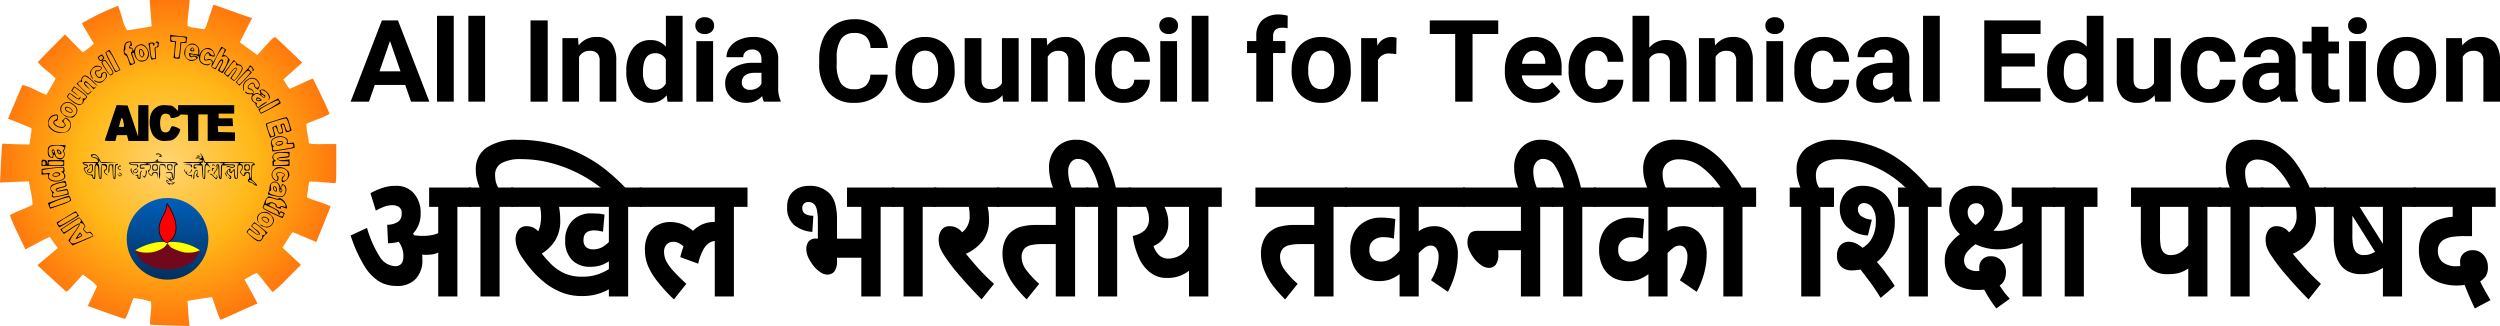 <svg xmlns="http://www.w3.org/2000/svg" xmlns:xlink="http://www.w3.org/1999/xlink" width="345.084" height="45" viewBox="0 0 345.084 45">
  <defs>
    <radialGradient id="radial-gradient" cx="0.5" cy="0.5" r="0.5" gradientUnits="objectBoundingBox">
      <stop offset="0" stop-color="#ffd472"/>
      <stop offset="0.523" stop-color="#ffb817"/>
      <stop offset="1" stop-color="#ff780d"/>
    </radialGradient>
    <linearGradient id="linear-gradient" x1="0.5" x2="0.5" y2="1" gradientUnits="objectBoundingBox">
      <stop offset="0" stop-color="#015fb9"/>
      <stop offset="1" stop-color="#01305d"/>
    </linearGradient>
  </defs>
  <g id="logo-text" transform="translate(-865 -673)">
    <g id="Group_799" data-name="Group 799" transform="translate(383.084 222.296)">
      <g id="Group_533" data-name="Group 533" transform="translate(402.828 361.672)">
        <g id="Group_401" data-name="Group 401" transform="translate(127.488 114.685)">
          <g id="Group_400" data-name="Group 400" transform="translate(0)">
            <g id="Group_399" data-name="Group 399">
              <path id="Path_103" data-name="Path 103" d="M10.167,1.94a3.719,3.719,0,0,1-.928,2.7A3.474,3.474,0,0,1,6.6,5.6a4.753,4.753,0,0,1-2.333-.581A6.452,6.452,0,0,1,2.194,2.9,19.621,19.621,0,0,1,.266-1.369L2.527-2.413A15.092,15.092,0,0,0,4.264,1.534,2.649,2.649,0,0,0,6.406,2.869c.762,0,1.142-.45,1.142-1.364a3.284,3.284,0,0,0-.643-2,6.568,6.568,0,0,1-1.476.2L5.312-2.849a2.678,2.678,0,0,0,1.571-.464,1.348,1.348,0,0,0,.428-1.074.988.988,0,0,0-.4-.929,1.685,1.685,0,0,0-.881-.232,3.163,3.163,0,0,0-1.19.232,7.22,7.22,0,0,0-1.095.522L3-7.2A8.167,8.167,0,0,1,4.479-7.87a5.445,5.445,0,0,1,1.976-.348A3.151,3.151,0,0,1,9.025-7.145a3.948,3.948,0,0,1,.9,2.67A3.9,3.9,0,0,1,8.882-1.63c.048.08.1.16.143.232.173.022.357.044.547.058a6.611,6.611,0,0,0,.69.029A6.428,6.428,0,0,0,11.357-1.4a4.352,4.352,0,0,0,1-.29V-5.316H11.1v-2.67h5.784v2.67H15V7.049H12.357V.983a2.588,2.588,0,0,1-.857.261,6.365,6.365,0,0,1-.9.058,3.268,3.268,0,0,1-.452-.029C10.155,1.505,10.167,1.73,10.167,1.94Zm0,0" transform="translate(-0.266 8.219)"/>
            </g>
          </g>
        </g>
        <g id="Group_404" data-name="Group 404" transform="translate(143.812 108.328)">
          <g id="Group_403" data-name="Group 403" transform="translate(0 0)">
            <g id="Group_402" data-name="Group 402">
              <path id="Path_104" data-name="Path 104" d="M1.595-2.381H0v-2.67H1.476a8.993,8.993,0,0,1-.381-1.19A5.438,5.438,0,0,1,.952-7.49a3.558,3.558,0,0,1,1.5-3.077,7.323,7.323,0,0,1,4.284-1.074,19.475,19.475,0,0,1,5.022.61,17.939,17.939,0,0,1,4.165,1.6,18.092,18.092,0,0,1,3.308,2.206,24.772,24.772,0,0,1,2.5,2.351H18.4A18.51,18.51,0,0,0,15.114-7a18.74,18.74,0,0,0-3.832-1.451A16.045,16.045,0,0,0,7.26-8.97,5.473,5.473,0,0,0,4.5-8.419a1.81,1.81,0,0,0-.881,1.684,4.062,4.062,0,0,0,.1.9,2.928,2.928,0,0,0,.333.784H6.117v2.67H4.237V9.984H1.595Zm0,0" transform="translate(0 11.641)"/>
            </g>
          </g>
        </g>
        <g id="Group_407" data-name="Group 407" transform="translate(149.633 114.917)">
          <g id="Group_406" data-name="Group 406">
            <g id="Group_405" data-name="Group 405">
              <path id="Path_105" data-name="Path 105" d="M16.161-5.423V6.942H13.5V5.955a7.384,7.384,0,0,1-3.761.929,7.288,7.288,0,0,1-2.88-.551A9.114,9.114,0,0,1,4.5,4.91,13.388,13.388,0,0,1,2.666,3.081,18.426,18.426,0,0,1,1.357,1.311,5.04,5.04,0,0,1,.762,0,3.836,3.836,0,0,1,.619-.953a2.337,2.337,0,0,1,.333-1.19,1.313,1.313,0,0,1,1.238-.61,2.034,2.034,0,0,1,1.547.7,3.708,3.708,0,0,0,.309-.958,6.831,6.831,0,0,0,.1-1.1A6,6,0,0,0,4-5.423H0v-2.67H18.018v2.67ZM11.306.44A2.648,2.648,0,0,0,12.5.179a3.918,3.918,0,0,0,1-.755V-5.423H6.617c.048.232.083.493.119.784a10.06,10.06,0,0,1,.048,1.016,5.07,5.07,0,0,1-.738,2.9A5.72,5.72,0,0,1,4.237,1.02a16.22,16.22,0,0,0,1.4,1.567,6.709,6.709,0,0,0,1.785,1.19,5.832,5.832,0,0,0,2.309.435,6.539,6.539,0,0,0,2.237-.319A7.567,7.567,0,0,0,13.5,3.168V2.094a4.906,4.906,0,0,1-1.119.552,4.7,4.7,0,0,1-1.476.2A3.366,3.366,0,0,1,8.426,1.92a3.655,3.655,0,0,1-.952-2.7A3.768,3.768,0,0,1,8.45-3.508a3.523,3.523,0,0,1,2.666-1.016c.22,0,.506.015.857.029a4.4,4.4,0,0,1,.928.145L12.686-2c-.161-.036-.345-.073-.547-.116a3.6,3.6,0,0,0-.666-.058C10.485-2.172,10-1.737,10-.866A1.244,1.244,0,0,0,10.378.15,1.456,1.456,0,0,0,11.306.44Zm0,0" transform="translate(0 8.094)"/>
            </g>
          </g>
        </g>
        <g id="Group_410" data-name="Group 410" transform="translate(167.371 114.917)">
          <g id="Group_409" data-name="Group 409">
            <g id="Group_408" data-name="Group 408">
              <path id="Path_106" data-name="Path 106" d="M0-5.423v-2.67H14.9v2.67H13.02V6.942H10.378V-.721A1.773,1.773,0,0,0,9.545-.4a2.525,2.525,0,0,0-.785.958,7.284,7.284,0,0,0-.666,1.858l-2.475-.9A10.421,10.421,0,0,1,6.069.034,3.922,3.922,0,0,0,5.4-.431,1.486,1.486,0,0,0,4.665-.6,1.209,1.209,0,0,0,3.713-.2,1.421,1.421,0,0,0,3.38.788a2.9,2.9,0,0,0,.286,1.248A6.5,6.5,0,0,0,4.641,3.4c.44.486,1.047,1.088,1.809,1.8L4.737,7.348A22.981,22.981,0,0,1,2.475,4.881,9.528,9.528,0,0,1,1.166,2.733,5.685,5.685,0,0,1,.738.556a4.318,4.318,0,0,1,.524-2.293A2.9,2.9,0,0,1,2.571-2.956a3.609,3.609,0,0,1,1.547-.377,4.846,4.846,0,0,1,1.738.29,5.636,5.636,0,0,1,1.523.929A3.95,3.95,0,0,1,10.33-3.333h.048v-2.09Zm0,0" transform="translate(0 8.094)"/>
            </g>
          </g>
        </g>
        <g id="Group_413" data-name="Group 413" transform="translate(187.744 114.685)">
          <g id="Group_412" data-name="Group 412" transform="translate(0)">
            <g id="Group_411" data-name="Group 411">
              <path id="Path_107" data-name="Path 107" d="M3.546-8.219A3.75,3.75,0,0,1,6.474-7.087a3.856,3.856,0,0,1,.69,1.306,8.179,8.179,0,0,1,.262,2.351v2.5h3.356V-5.316H8.806v-2.67h6.522v2.67h-1.88V7.049H10.782V1.708H7.426v.377a2.42,2.42,0,0,1-.357,1.509,1.215,1.215,0,0,1-1.023.435,1.672,1.672,0,0,1-.9-.319,3.923,3.923,0,0,1-.928-.842,6.752,6.752,0,0,1-.738-1.161A2.9,2.9,0,0,1,3.189.518,1.815,1.815,0,0,1,3.474-.5,1.241,1.241,0,0,1,4.593-.933h.19V-3.371a7.463,7.463,0,0,0-.1-1.335,2.334,2.334,0,0,0-.238-.755,1.058,1.058,0,0,0-.976-.522.8.8,0,0,0-.619.232.832.832,0,0,0-.214.581.961.961,0,0,0,.333.784,2.148,2.148,0,0,0,1.19.29L4.022-1.862A4.443,4.443,0,0,1,1.5-2.82,3.053,3.053,0,0,1,.547-5.287a3.024,3.024,0,0,1,.4-1.654A2.775,2.775,0,0,1,2.046-7.9,3.551,3.551,0,0,1,3.546-8.219Zm0,0" transform="translate(-0.547 8.219)"/>
            </g>
          </g>
        </g>
        <g id="Group_416" data-name="Group 416" transform="translate(202.214 114.917)">
          <g id="Group_415" data-name="Group 415">
            <g id="Group_414" data-name="Group 414">
              <path id="Path_108" data-name="Path 108" d="M4.237-5.423V6.942H1.595V-5.423H0v-2.67H6.117v2.67Zm0,0" transform="translate(0 8.094)"/>
            </g>
          </g>
        </g>
        <g id="Group_419" data-name="Group 419" transform="translate(208.034 114.917)">
          <g id="Group_418" data-name="Group 418">
            <g id="Group_417" data-name="Group 417">
              <path id="Path_109" data-name="Path 109" d="M8.259,5.2,6.546,7.348Q4.778,5.552,3.4,3.923A23.6,23.6,0,0,1,1.333,1.195a4.916,4.916,0,0,1-.6-1.219A3.978,3.978,0,0,1,.619-.953a2.337,2.337,0,0,1,.333-1.19,1.313,1.313,0,0,1,1.238-.61,2.1,2.1,0,0,1,1.666.842A2.726,2.726,0,0,0,4.9-4.146a6.555,6.555,0,0,0-.119-1.277H0v-2.67H8.973v2.67H7.379a6.246,6.246,0,0,1,.143.784,10.061,10.061,0,0,1,.048,1.016A4.75,4.75,0,0,1,6.736-.779,5.938,5.938,0,0,1,4.38,1.05c.506.624,1.095,1.306,1.761,2.061A29.65,29.65,0,0,0,8.259,5.2Zm0,0" transform="translate(0 8.094)"/>
            </g>
          </g>
        </g>
        <g id="Group_422" data-name="Group 422" transform="translate(216.705 114.917)">
          <g id="Group_421" data-name="Group 421">
            <g id="Group_420" data-name="Group 420">
              <path id="Path_110" data-name="Path 110" d="M10.782-5.423V6.942H8.116V-.286H6.307a6.875,6.875,0,0,0-1.619.145,1.782,1.782,0,0,0-.857.435A1.713,1.713,0,0,0,3.4,1.543a3,3,0,0,0,.619,1.713A12.018,12.018,0,0,0,5.831,5.2L4.094,7.348A19.169,19.169,0,0,1,2.4,5.432a9.726,9.726,0,0,1-1.19-2.119A6.016,6.016,0,0,1,.762.991,4.342,4.342,0,0,1,1.023-.576a3.5,3.5,0,0,1,.69-1.161,3.608,3.608,0,0,1,1.428-.9,7.944,7.944,0,0,1,2.4-.29H8.116v-2.5H0v-2.67H12.639v2.67Zm0,0" transform="translate(0 8.094)"/>
            </g>
          </g>
        </g>
        <g id="Group_425" data-name="Group 425" transform="translate(223.894 108.328)">
          <g id="Group_424" data-name="Group 424" transform="translate(0 0)">
            <g id="Group_423" data-name="Group 423">
              <path id="Path_111" data-name="Path 111" d="M-2.772-4.878a7.257,7.257,0,0,1-.476-1.509,6.747,6.747,0,0,1-.143-1.364,3.874,3.874,0,0,1,1.023-2.816A3.607,3.607,0,0,1,.394-11.641a3.908,3.908,0,0,1,2.618.9A6.307,6.307,0,0,1,4.75-8.361,17.55,17.55,0,0,1,5.821-5.052H7.891v2.67H6.011V9.984H3.369V-2.381H1.774v-2.67h1.69a9.752,9.752,0,0,0-1.19-2.932A1.926,1.926,0,0,0,.656-9a1.184,1.184,0,0,0-1.047.494A1.956,1.956,0,0,0-.749-7.287,5.21,5.21,0,0,0-.582-5.952,10.725,10.725,0,0,0-.2-4.849Zm0,0" transform="translate(3.391 11.641)"/>
            </g>
          </g>
        </g>
        <g id="Group_428" data-name="Group 428" transform="translate(234.879 114.917)">
          <g id="Group_427" data-name="Group 427">
            <g id="Group_426" data-name="Group 426">
              <path id="Path_112" data-name="Path 112" d="M12.853-8.094v2.67H11V6.942H8.331V3.4a4.788,4.788,0,0,1-3.047.987,3.624,3.624,0,0,1-2.309-.755A5.248,5.248,0,0,1,1.4,1.572a10.627,10.627,0,0,1-.833-2.99,3.407,3.407,0,0,0,1.69-.813A2.192,2.192,0,0,0,2.809-3.8a3.21,3.21,0,0,0-.119-.871A6.187,6.187,0,0,0,2.4-5.423H0v-2.67ZM3.427-.024a3.192,3.192,0,0,0,.809,1.306,1.929,1.929,0,0,0,1.285.435A3.284,3.284,0,0,0,8.331-.024v-5.4H4.951a6.275,6.275,0,0,1,.381,1.045,4.536,4.536,0,0,1,.143,1.19A3.263,3.263,0,0,1,3.427-.024Zm0,0" transform="translate(0 8.094)"/>
            </g>
          </g>
        </g>
        <g id="Group_431" data-name="Group 431" transform="translate(252.38 114.917)">
          <g id="Group_430" data-name="Group 430">
            <g id="Group_429" data-name="Group 429">
              <path id="Path_113" data-name="Path 113" d="M10.782-5.423V6.942H8.116V-.286H6.307a6.875,6.875,0,0,0-1.619.145,1.782,1.782,0,0,0-.857.435A1.713,1.713,0,0,0,3.4,1.543a3,3,0,0,0,.619,1.713A12.018,12.018,0,0,0,5.831,5.2L4.094,7.348A19.169,19.169,0,0,1,2.4,5.432a9.726,9.726,0,0,1-1.19-2.119A6.016,6.016,0,0,1,.762.991,4.342,4.342,0,0,1,1.023-.576a3.5,3.5,0,0,1,.69-1.161,3.608,3.608,0,0,1,1.428-.9,7.944,7.944,0,0,1,2.4-.29H8.116v-2.5H0v-2.67H12.639v2.67Zm0,0" transform="translate(0 8.094)"/>
            </g>
          </g>
        </g>
        <g id="Group_434" data-name="Group 434" transform="translate(264.734 114.917)">
          <g id="Group_433" data-name="Group 433">
            <g id="Group_432" data-name="Group 432">
              <path id="Path_114" data-name="Path 114" d="M16.566-5.423H10.187v3.367a3.6,3.6,0,0,1,2.19-.7,2.908,2.908,0,0,1,2.309,1.074,4.432,4.432,0,0,1,.9,2.932,10.1,10.1,0,0,1-.333,2.409A11.888,11.888,0,0,1,14.21,6.3l-2.333-1.6A8.178,8.178,0,0,0,12.615,3.2a4.663,4.663,0,0,0,.309-1.654A1.939,1.939,0,0,0,12.615.295a.944.944,0,0,0-.785-.377,1.382,1.382,0,0,0-.881.348,5.425,5.425,0,0,0-.762.7V6.942H7.545V3.865a5.929,5.929,0,0,1-1.309.726,4.6,4.6,0,0,1-1.547.232,4.271,4.271,0,0,1-2-.464,3.646,3.646,0,0,1-1.428-1.48A5.1,5.1,0,0,1,.738.44a4.883,4.883,0,0,1,.524-2.322,3.766,3.766,0,0,1,1.5-1.509,4.322,4.322,0,0,1,2.19-.552c.363,0,.738.022,1.119.058a6.15,6.15,0,0,1,.881.145l-.19,2.7a4.8,4.8,0,0,0-1.4-.2A2.13,2.13,0,0,0,3.9-.779,1.492,1.492,0,0,0,3.38.44a1.568,1.568,0,0,0,.5,1.335,1.839,1.839,0,0,0,1.071.348,2.573,2.573,0,0,0,1.476-.435A5.464,5.464,0,0,0,7.545.614V-5.423H0v-2.67H16.566Zm0,0" transform="translate(0 8.094)"/>
            </g>
          </g>
        </g>
        <g id="Group_437" data-name="Group 437" transform="translate(281.026 114.917)">
          <g id="Group_436" data-name="Group 436">
            <g id="Group_435" data-name="Group 435">
              <path id="Path_115" data-name="Path 115" d="M0-8.094H12.52v2.67H10.663V6.942H8V.556H4.879v.61a2.191,2.191,0,0,1-.357,1.393,1.135,1.135,0,0,1-.952.435,1.838,1.838,0,0,1-.976-.319A4.684,4.684,0,0,1,1.619,1.8,5.979,5.979,0,0,1,.9.643,2.73,2.73,0,0,1,.619-.518a2.284,2.284,0,0,1,.262-1.1c.173-.327.553-.493,1.142-.493H8V-5.423H0Zm0,0" transform="translate(0 8.094)"/>
            </g>
          </g>
        </g>
        <g id="Group_440" data-name="Group 440" transform="translate(288.096 108.328)">
          <g id="Group_439" data-name="Group 439" transform="translate(0 0)">
            <g id="Group_438" data-name="Group 438">
              <path id="Path_116" data-name="Path 116" d="M-2.772-4.878a7.257,7.257,0,0,1-.476-1.509,6.747,6.747,0,0,1-.143-1.364,3.874,3.874,0,0,1,1.023-2.816A3.607,3.607,0,0,1,.394-11.641a3.908,3.908,0,0,1,2.618.9A6.307,6.307,0,0,1,4.75-8.361,17.55,17.55,0,0,1,5.821-5.052H7.891v2.67H6.011V9.984H3.369V-2.381H1.774v-2.67h1.69a9.752,9.752,0,0,0-1.19-2.932A1.926,1.926,0,0,0,.656-9a1.184,1.184,0,0,0-1.047.494A1.956,1.956,0,0,0-.749-7.287,5.21,5.21,0,0,0-.582-5.952,10.725,10.725,0,0,0-.2-4.849Zm0,0" transform="translate(3.391 11.641)"/>
            </g>
          </g>
        </g>
        <g id="Group_443" data-name="Group 443" transform="translate(299.081 114.917)">
          <g id="Group_442" data-name="Group 442">
            <g id="Group_441" data-name="Group 441">
              <path id="Path_117" data-name="Path 117" d="M16.566-5.423H10.187v3.367a3.6,3.6,0,0,1,2.19-.7,2.908,2.908,0,0,1,2.309,1.074,4.432,4.432,0,0,1,.9,2.932,10.1,10.1,0,0,1-.333,2.409A11.888,11.888,0,0,1,14.21,6.3l-2.333-1.6A8.178,8.178,0,0,0,12.615,3.2a4.663,4.663,0,0,0,.309-1.654A1.939,1.939,0,0,0,12.615.295a.944.944,0,0,0-.785-.377,1.382,1.382,0,0,0-.881.348,5.425,5.425,0,0,0-.762.7V6.942H7.545V3.865a5.929,5.929,0,0,1-1.309.726,4.6,4.6,0,0,1-1.547.232,4.271,4.271,0,0,1-2-.464,3.646,3.646,0,0,1-1.428-1.48A5.1,5.1,0,0,1,.738.44a4.883,4.883,0,0,1,.524-2.322,3.766,3.766,0,0,1,1.5-1.509,4.322,4.322,0,0,1,2.19-.552c.363,0,.738.022,1.119.058a6.15,6.15,0,0,1,.881.145l-.19,2.7a4.8,4.8,0,0,0-1.4-.2A2.13,2.13,0,0,0,3.9-.779,1.492,1.492,0,0,0,3.38.44a1.568,1.568,0,0,0,.5,1.335,1.839,1.839,0,0,0,1.071.348,2.573,2.573,0,0,0,1.476-.435A5.464,5.464,0,0,0,7.545.614V-5.423H0v-2.67H16.566Zm0,0" transform="translate(0 8.094)"/>
            </g>
          </g>
        </g>
        <g id="Group_446" data-name="Group 446" transform="translate(305.901 108.328)">
          <g id="Group_445" data-name="Group 445" transform="translate(0 0)">
            <g id="Group_444" data-name="Group 444">
              <path id="Path_118" data-name="Path 118" d="M4.849-2.381H3.254v-2.67H4.468A11.336,11.336,0,0,0,1.8-7.925,5.061,5.061,0,0,0-1.22-8.941a2.462,2.462,0,0,0-1.714.551,1.878,1.878,0,0,0-.6,1.48,4.14,4.14,0,0,0,.143,1.1,4.522,4.522,0,0,0,.357.929H-5.6a10.75,10.75,0,0,1-.452-1.335,5.278,5.278,0,0,1-.167-1.306,3.9,3.9,0,0,1,1.19-2.99,4.664,4.664,0,0,1,3.38-1.132,7.8,7.8,0,0,1,3.784.9,9.86,9.86,0,0,1,2.88,2.38A24.4,24.4,0,0,1,7.372-5.052h2v2.67H7.491V9.984H4.849Zm0,0" transform="translate(6.219 11.641)"/>
            </g>
          </g>
        </g>
        <g id="Group_449" data-name="Group 449" transform="translate(326.125 108.328)">
          <g id="Group_448" data-name="Group 448" transform="translate(0 0)">
            <g id="Group_447" data-name="Group 447">
              <path id="Path_119" data-name="Path 119" d="M1.595-2.381H0v-2.67H1.476a8.993,8.993,0,0,1-.381-1.19A5.438,5.438,0,0,1,.952-7.49a3.693,3.693,0,0,1,1.381-3.048,6.444,6.444,0,0,1,4.046-1.1,14.894,14.894,0,0,1,4.237.581,14.673,14.673,0,0,1,3.57,1.538,17.464,17.464,0,0,1,2.9,2.206,23.457,23.457,0,0,1,2.285,2.438H16.161a14.618,14.618,0,0,0-4.332-2.99,11.954,11.954,0,0,0-4.975-1.1c-2.16,0-3.237.74-3.237,2.206a4.425,4.425,0,0,0,.1.929,2.928,2.928,0,0,0,.333.784H6.117v2.67H4.237V9.984H1.595Zm0,0" transform="translate(0 11.641)"/>
            </g>
          </g>
        </g>
        <g id="Group_452" data-name="Group 452" transform="translate(332.659 114.685)">
          <g id="Group_451" data-name="Group 451" transform="translate(0)">
            <g id="Group_450" data-name="Group 450">
              <path id="Path_120" data-name="Path 120" d="M2.444,3.45a2.066,2.066,0,0,1-1.381-.493,1.969,1.969,0,0,1-.6-1.567A2.087,2.087,0,0,1,.9.025,1.546,1.546,0,0,1,2.135-.5a2.374,2.374,0,0,1,.881.2,3.858,3.858,0,0,1,.976.639A3.449,3.449,0,0,0,5.3-1.02a4.635,4.635,0,0,0,.524-2.293A3.072,3.072,0,0,0,5.348-5.2a1.371,1.371,0,0,0-1.142-.639.849.849,0,0,0-.619.232.854.854,0,0,0-.238.639A1.24,1.24,0,0,0,3.73-4.1a2.86,2.86,0,0,0,1.547.551L4.729-1.369A4.594,4.594,0,0,1,1.778-2.617,3.448,3.448,0,0,1,.85-5.026,3.194,3.194,0,0,1,1.683-7.29a3.123,3.123,0,0,1,2.452-.929,4.256,4.256,0,0,1,2.095.551A3.837,3.837,0,0,1,7.824-6.042a5.749,5.749,0,0,1,.619,2.816A7.527,7.527,0,0,1,7.776-.062,5.916,5.916,0,0,1,5.967,2.289,18.639,18.639,0,0,1,7.276,3.914c.428.581.815,1.147,1.166,1.684L6.491,7.252c-.524-.849-1.023-1.6-1.5-2.235S4.1,3.82,3.706,3.334A6.434,6.434,0,0,1,2.444,3.45ZM13.012-5.316V7.049H10.37V-5.316H8.895v-2.67h6v2.67Zm0,0" transform="translate(-0.469 8.219)"/>
            </g>
          </g>
        </g>
        <g id="Group_455" data-name="Group 455" transform="translate(347.531 114.685)">
          <g id="Group_454" data-name="Group 454" transform="translate(0)">
            <g id="Group_453" data-name="Group 453">
              <path id="Path_121" data-name="Path 121" d="M13.861-5.316V7.049H11.219V-.324A5.718,5.718,0,0,1,9.7.344a8.459,8.459,0,0,1-2,.2,7.23,7.23,0,0,1-2.975-.7,6.146,6.146,0,0,0-1.19,1.1A1.8,1.8,0,0,0,3.15,2.028a1.5,1.5,0,0,0,.428,1.1,2.145,2.145,0,0,0,1.476.406h.214A3.721,3.721,0,0,1,5.245,3.1a1.579,1.579,0,0,1,.4-1.132,1.507,1.507,0,0,1,1.19-.464,1.876,1.876,0,0,1,1.523.668,2.13,2.13,0,0,1,.571,1.451A2.635,2.635,0,0,1,8.7,4.814a1.83,1.83,0,0,1-.643.726c.19.29.393.6.619.9s.5.6.785.929L7.6,8.7A17.158,17.158,0,0,1,5.935,6.12c-.179,0-.351.015-.524.029H5.054A5.59,5.59,0,0,1,2.46,5.627,3.668,3.668,0,0,1,.96,4.175,4.4,4.4,0,0,1,.484,2.115a3.768,3.768,0,0,1,.5-2A6.4,6.4,0,0,1,2.579-1.543,4.386,4.386,0,0,1,1.1-4.852a3.385,3.385,0,0,1,.9-2.38,3.626,3.626,0,0,1,2.761-.987,4.057,4.057,0,0,1,2.69.842A2.93,2.93,0,0,1,8.482-5,4.084,4.084,0,0,1,8.2-3.546a4.605,4.605,0,0,1-1,1.509,4.418,4.418,0,0,0,.547.029,5.2,5.2,0,0,0,2-.348,6.585,6.585,0,0,0,1.476-.9V-5.316h-1.5v-2.67h6v2.67ZM3.65-4.532a1.669,1.669,0,0,0,.309.958,3.452,3.452,0,0,0,.785.755,3.261,3.261,0,0,0,.9-.9,1.705,1.705,0,0,0,.286-.9,1.338,1.338,0,0,0-.262-.813.948.948,0,0,0-.857-.377,1.127,1.127,0,0,0-.857.348A1.282,1.282,0,0,0,3.65-4.532Zm0,0" transform="translate(-0.484 8.219)"/>
            </g>
          </g>
        </g>
        <g id="Group_458" data-name="Group 458" transform="translate(362.492 114.917)">
          <g id="Group_457" data-name="Group 457">
            <g id="Group_456" data-name="Group 456">
              <path id="Path_122" data-name="Path 122" d="M4.237-5.423V6.942H1.595V-5.423H0v-2.67H6.117v2.67Zm0,0" transform="translate(0 8.094)"/>
            </g>
          </g>
        </g>
        <g id="Group_461" data-name="Group 461" transform="translate(373.242 114.917)">
          <g id="Group_460" data-name="Group 460">
            <g id="Group_459" data-name="Group 459">
              <path id="Path_123" data-name="Path 123" d="M10.544-5.423V6.942H7.9V3.081a4.5,4.5,0,0,1-1.357.639A6.844,6.844,0,0,1,5,3.865,3.582,3.582,0,0,1,3.4,3.546a2.941,2.941,0,0,1-1.095-.871,4.987,4.987,0,0,1-.714-1.567,9.893,9.893,0,0,1-.238-2.5V-5.423H0v-2.67H12.425v2.67Zm-2.642,0H4v3.831a8.87,8.87,0,0,0,.1,1.6,1.888,1.888,0,0,0,.357.813,1.316,1.316,0,0,0,1.095.406A2.357,2.357,0,0,0,6.926.788a5.512,5.512,0,0,0,.976-.9Zm0,0" transform="translate(0 8.094)"/>
            </g>
          </g>
        </g>
        <g id="Group_464" data-name="Group 464" transform="translate(385.378 108.328)">
          <g id="Group_463" data-name="Group 463" transform="translate(0 0)">
            <g id="Group_462" data-name="Group 462">
              <path id="Path_124" data-name="Path 124" d="M1.595-2.381H0v-2.67H1.5A6.858,6.858,0,0,1,.952-7.635a3.979,3.979,0,0,1,1.071-2.932,4.105,4.105,0,0,1,3-1.074,5.871,5.871,0,0,1,3.261.929,9,9,0,0,1,2.5,2.5,17.645,17.645,0,0,1,1.809,3.338H9.949a9.894,9.894,0,0,0-2.118-2.99A3.609,3.609,0,0,0,5.355-8.912a1.653,1.653,0,0,0-1.285.493,1.883,1.883,0,0,0-.452,1.364,4.7,4.7,0,0,0,.119,1.1,4.207,4.207,0,0,0,.309.9H6.117v2.67H4.237V9.984H1.595Zm0,0" transform="translate(0 11.641)"/>
            </g>
          </g>
        </g>
        <g id="Group_467" data-name="Group 467" transform="translate(391.198 114.917)">
          <g id="Group_466" data-name="Group 466">
            <g id="Group_465" data-name="Group 465">
              <path id="Path_125" data-name="Path 125" d="M8.259,5.2,6.546,7.348Q4.778,5.552,3.4,3.923A23.6,23.6,0,0,1,1.333,1.195a4.916,4.916,0,0,1-.6-1.219A3.978,3.978,0,0,1,.619-.953a2.337,2.337,0,0,1,.333-1.19,1.313,1.313,0,0,1,1.238-.61,2.1,2.1,0,0,1,1.666.842A2.726,2.726,0,0,0,4.9-4.146a6.555,6.555,0,0,0-.119-1.277H0v-2.67H8.973v2.67H7.379a6.246,6.246,0,0,1,.143.784,10.061,10.061,0,0,1,.048,1.016A4.75,4.75,0,0,1,6.736-.779,5.938,5.938,0,0,1,4.38,1.05c.506.624,1.095,1.306,1.761,2.061A29.65,29.65,0,0,0,8.259,5.2Zm0,0" transform="translate(0 8.094)"/>
            </g>
          </g>
        </g>
        <g id="Group_470" data-name="Group 470" transform="translate(399.869 114.917)">
          <g id="Group_469" data-name="Group 469">
            <g id="Group_468" data-name="Group 468">
              <path id="Path_126" data-name="Path 126" d="M12.663-8.094v2.67h-1.88V6.942H8.14V2.994a5.564,5.564,0,0,1-1.428.668,5.434,5.434,0,0,1-1.595.2,3.8,3.8,0,0,1-1.642-.319,2.886,2.886,0,0,1-1.119-.871,4.5,4.5,0,0,1-.762-1.567,9.893,9.893,0,0,1-.238-2.5V-5.423H0v-2.67ZM8.14-5.423H4.927L8.14-.315ZM4.427.817a1.461,1.461,0,0,0,1.166.406,2.55,2.55,0,0,0,.762-.116A6.9,6.9,0,0,0,7.069.788L3.927-4.2v2.612A7.04,7.04,0,0,0,4.046,0,2.162,2.162,0,0,0,4.427.817Zm0,0" transform="translate(0 8.094)"/>
            </g>
          </g>
        </g>
        <g id="Group_473" data-name="Group 473" transform="translate(412.242 114.917)">
          <g id="Group_472" data-name="Group 472">
            <g id="Group_471" data-name="Group 471">
              <path id="Path_127" data-name="Path 127" d="M8.45,8.6c-.256-.544-.512-1.1-.762-1.684S7.218,5.8,7.045,5.345a6.9,6.9,0,0,1-1.166.087,6.826,6.826,0,0,1-1.857-.261,5.238,5.238,0,0,1-1.666-.813A4.113,4.113,0,0,1,1.166,2.82,5.823,5.823,0,0,1,.738.44a4.921,4.921,0,0,1,.309-1.829,4.008,4.008,0,0,1,.9-1.335,4.122,4.122,0,0,1,1.5-.929A7.556,7.556,0,0,1,5.4-4.059V-5.423H0v-2.67H11.33v2.67H8.069v4.035H7.045a11.148,11.148,0,0,0-1.785.116A3.359,3.359,0,0,0,4.189-.9,1.69,1.69,0,0,0,3.356.672a2.016,2.016,0,0,0,.619,1.509,3.043,3.043,0,0,0,2.118.581h.143a.844.844,0,0,0,.214-.029,4.749,4.749,0,0,1-.024-.493A1.471,1.471,0,0,1,6.95.962,1.822,1.822,0,0,1,8.093.556a1.914,1.914,0,0,1,1.595.7,2.456,2.456,0,0,1,.571,1.6,2.289,2.289,0,0,1-.309,1.306,2.876,2.876,0,0,1-.762.7c.381.776.857,1.64,1.428,2.583Zm0,0" transform="translate(0 8.094)"/>
            </g>
          </g>
        </g>
      </g>
      <g id="Group_534" data-name="Group 534" transform="translate(415.797 318.468)">
        <g id="Group_290" data-name="Group 290" transform="translate(114.52 135.053)">
          <g id="Group_289" data-name="Group 289" transform="translate(0 0)">
            <g id="Group_288" data-name="Group 288">
              <path id="Path_66" data-name="Path 66" d="M7.579-.346h-4.2l-.8,2.311H.047L4.362-9.25H6.579L10.913,1.966H8.383ZM4.029-2.221h2.9L5.48-6.408Zm0,0" transform="translate(-0.047 9.25)"/>
            </g>
          </g>
        </g>
        <g id="Group_293" data-name="Group 293" transform="translate(126.438 134.416)">
          <g id="Group_292" data-name="Group 292" transform="translate(0 0)">
            <g id="Group_291" data-name="Group 291">
              <path id="Path_67" data-name="Path 67" d="M3.111,2.1H.8V-9.75H3.111Zm0,0" transform="translate(-0.797 9.75)"/>
            </g>
          </g>
        </g>
        <g id="Group_296" data-name="Group 296" transform="translate(130.764 134.416)">
          <g id="Group_295" data-name="Group 295" transform="translate(0 0)">
            <g id="Group_294" data-name="Group 294">
              <path id="Path_68" data-name="Path 68" d="M3.111,2.1H.8V-9.75H3.111Zm0,0" transform="translate(-0.797 9.75)"/>
            </g>
          </g>
        </g>
        <g id="Group_299" data-name="Group 299" transform="translate(139.349 135.053)">
          <g id="Group_298" data-name="Group 298" transform="translate(0 0)">
            <g id="Group_297" data-name="Group 297">
              <path id="Path_69" data-name="Path 69" d="M3.327,1.966H.953V-9.25H3.327Zm0,0" transform="translate(-0.953 9.25)"/>
            </g>
          </g>
        </g>
        <g id="Group_302" data-name="Group 302" transform="translate(143.751 137.34)">
          <g id="Group_301" data-name="Group 301" transform="translate(0 0)">
            <g id="Group_300" data-name="Group 300">
              <path id="Path_70" data-name="Path 70" d="M2.83-6.841l.078,1.017A2.979,2.979,0,0,1,5.379-7a2.49,2.49,0,0,1,2.04.817,3.939,3.939,0,0,1,.687,2.452V1.929H5.811v-5.6a1.458,1.458,0,0,0-.333-1.076,1.406,1.406,0,0,0-1.059-.339,1.577,1.577,0,0,0-1.451.837V1.929H.672v-8.77Zm0,0" transform="translate(-0.672 7)"/>
            </g>
          </g>
        </g>
        <g id="Group_305" data-name="Group 305" transform="translate(152.575 134.416)">
          <g id="Group_304" data-name="Group 304" transform="translate(0 0)">
            <g id="Group_303" data-name="Group 303">
              <path id="Path_71" data-name="Path 71" d="M.422-2.128a4.943,4.943,0,0,1,.9-3.117A2.961,2.961,0,0,1,3.8-6.4a2.686,2.686,0,0,1,2.079.912V-9.75H8.189V2.111H6.11l-.118-.893A2.745,2.745,0,0,1,3.776,2.263,2.944,2.944,0,0,1,1.344,1.1,5.039,5.039,0,0,1,.422-2.128Zm2.295.152A3.285,3.285,0,0,0,3.129-.17,1.4,1.4,0,0,0,4.364.457a1.544,1.544,0,0,0,1.51-.874V-3.705A1.533,1.533,0,0,0,4.384-4.58Q2.714-4.58,2.717-1.976Zm0,0" transform="translate(-0.422 9.75)"/>
            </g>
          </g>
        </g>
        <g id="Group_308" data-name="Group 308" transform="translate(162.101 134.615)">
          <g id="Group_307" data-name="Group 307" transform="translate(0 0)">
            <g id="Group_306" data-name="Group 306">
              <path id="Path_72" data-name="Path 72" d="M3.139,2.061H.825V-6.291H3.139ZM.688-8.436a1.084,1.084,0,0,1,.353-.835,1.349,1.349,0,0,1,.942-.323,1.349,1.349,0,0,1,.942.323,1.084,1.084,0,0,1,.353.835,1.113,1.113,0,0,1-.353.835,1.327,1.327,0,0,1-.942.323A1.327,1.327,0,0,1,1.041-7.6,1.113,1.113,0,0,1,.688-8.436Zm0,0" transform="translate(-0.688 9.594)"/>
            </g>
          </g>
        </g>
        <g id="Group_311" data-name="Group 311" transform="translate(166.222 137.34)">
          <g id="Group_310" data-name="Group 310" transform="translate(0 0)">
            <g id="Group_309" data-name="Group 309">
              <path id="Path_73" data-name="Path 73" d="M5.773,1.929a2.583,2.583,0,0,1-.235-.777,2.789,2.789,0,0,1-2.177.937,3.057,3.057,0,0,1-2.1-.737A2.463,2.463,0,0,1,.437-.542a2.468,2.468,0,0,1,1-2.113A4.976,4.976,0,0,1,4.38-3.432H5.439v-.5a1.418,1.418,0,0,0-.314-.957,1.156,1.156,0,0,0-.961-.379,1.293,1.293,0,0,0-.9.3.931.931,0,0,0-.333.757H.614a2.309,2.309,0,0,1,.471-1.4A3.017,3.017,0,0,1,2.4-6.621,4.578,4.578,0,0,1,4.282-7a3.7,3.7,0,0,1,2.53.817,2.88,2.88,0,0,1,.942,2.292V-.1A4.164,4.164,0,0,0,8.087,1.79v.14ZM3.87.3A2.017,2.017,0,0,0,4.812.076a1.516,1.516,0,0,0,.628-.618V-2.057H4.576c-1.152,0-1.765.409-1.844,1.216V-.7a.94.94,0,0,0,.294.718A1.2,1.2,0,0,0,3.87.3Zm0,0" transform="translate(-0.437 7)"/>
            </g>
          </g>
        </g>
        <g id="Group_314" data-name="Group 314" transform="translate(179.197 134.894)">
          <g id="Group_313" data-name="Group 313" transform="translate(0 0)">
            <g id="Group_312" data-name="Group 312">
              <path id="Path_74" data-name="Path 74" d="M10-1.729A3.922,3.922,0,0,1,8.609,1.116,4.9,4.9,0,0,1,5.333,2.16,4.437,4.437,0,0,1,1.822.718a5.856,5.856,0,0,1-1.275-4v-.683a6.554,6.554,0,0,1,.588-2.846,4.344,4.344,0,0,1,1.687-1.9,4.834,4.834,0,0,1,2.55-.664A4.791,4.791,0,0,1,8.589-8.332,4.234,4.234,0,0,1,10.021-5.41H7.628A2.279,2.279,0,0,0,7-6.985a2.332,2.332,0,0,0-1.628-.493,2.087,2.087,0,0,0-1.8.835,4.559,4.559,0,0,0-.608,2.561v.854A4.892,4.892,0,0,0,3.528-.553a2.047,2.047,0,0,0,1.8.835A2.339,2.339,0,0,0,6.981-.212a2.194,2.194,0,0,0,.628-1.518Zm0,0" transform="translate(-0.547 9.375)"/>
            </g>
          </g>
        </g>
        <g id="Group_317" data-name="Group 317" transform="translate(189.736 137.34)">
          <g id="Group_316" data-name="Group 316" transform="translate(0 0)">
            <g id="Group_315" data-name="Group 315">
              <path id="Path_75" data-name="Path 75" d="M.422-2.535a5.238,5.238,0,0,1,.49-2.312A3.61,3.61,0,0,1,2.325-6.442,4.174,4.174,0,0,1,4.482-7,3.873,3.873,0,0,1,7.326-5.9a4.3,4.3,0,0,1,1.236,2.95l.02.6A4.572,4.572,0,0,1,7.464.873,3.8,3.8,0,0,1,4.5,2.089,3.845,3.845,0,0,1,1.52.873a4.731,4.731,0,0,1-1.1-3.309Zm2.295.179A3.3,3.3,0,0,0,3.168-.462,1.539,1.539,0,0,0,4.5.2,1.536,1.536,0,0,0,5.816-.442a3.65,3.65,0,0,0,.471-2.093,3.3,3.3,0,0,0-.471-1.894,1.538,1.538,0,0,0-1.334-.678,1.516,1.516,0,0,0-1.314.678A3.707,3.707,0,0,0,2.717-2.356Zm0,0" transform="translate(-0.422 7)"/>
            </g>
          </g>
        </g>
        <g id="Group_320" data-name="Group 320" transform="translate(199.275 137.499)">
          <g id="Group_319" data-name="Group 319" transform="translate(0 0)">
            <g id="Group_318" data-name="Group 318">
              <path id="Path_76" data-name="Path 76" d="M5.874,1A2.838,2.838,0,0,1,3.52,2.054a2.7,2.7,0,0,1-2.118-.8A3.535,3.535,0,0,1,.656-1.135v-5.74H2.971v5.661c0,.917.4,1.375,1.216,1.375A1.647,1.647,0,0,0,5.8-.656V-6.875H8.11v8.77H5.952Zm0,0" transform="translate(-0.656 6.875)"/>
            </g>
          </g>
        </g>
        <g id="Group_323" data-name="Group 323" transform="translate(208.443 137.34)">
          <g id="Group_322" data-name="Group 322" transform="translate(0 0)">
            <g id="Group_321" data-name="Group 321">
              <path id="Path_77" data-name="Path 77" d="M2.83-6.841l.078,1.017A2.979,2.979,0,0,1,5.379-7a2.49,2.49,0,0,1,2.04.817,3.939,3.939,0,0,1,.687,2.452V1.929H5.811v-5.6a1.458,1.458,0,0,0-.333-1.076,1.406,1.406,0,0,0-1.059-.339,1.577,1.577,0,0,0-1.451.837V1.929H.672v-8.77Zm0,0" transform="translate(-0.672 7)"/>
            </g>
          </g>
        </g>
        <g id="Group_326" data-name="Group 326" transform="translate(217.285 137.34)">
          <g id="Group_325" data-name="Group 325" transform="translate(0 0)">
            <g id="Group_324" data-name="Group 324">
              <path id="Path_78" data-name="Path 78" d="M4.364.2a1.5,1.5,0,0,0,1.02-.339A1.27,1.27,0,0,0,5.816-1.1H7.974A2.967,2.967,0,0,1,7.5.534,3.23,3.23,0,0,1,6.208,1.69a4.116,4.116,0,0,1-1.8.4A3.732,3.732,0,0,1,1.481.893,4.787,4.787,0,0,1,.422-2.4v-.159A4.694,4.694,0,0,1,1.481-5.784,3.658,3.658,0,0,1,4.384-7a3.562,3.562,0,0,1,2.589.937,3.365,3.365,0,0,1,1,2.491H5.816a1.577,1.577,0,0,0-.432-1.1,1.343,1.343,0,0,0-1.04-.438,1.378,1.378,0,0,0-1.216.6,3.5,3.5,0,0,0-.412,1.933v.239A3.532,3.532,0,0,0,3.129-.383,1.41,1.41,0,0,0,4.364.2Zm0,0" transform="translate(-0.422 7)"/>
            </g>
          </g>
        </g>
        <g id="Group_329" data-name="Group 329" transform="translate(226.141 134.615)">
          <g id="Group_328" data-name="Group 328" transform="translate(0 0)">
            <g id="Group_327" data-name="Group 327">
              <path id="Path_79" data-name="Path 79" d="M3.139,2.061H.825V-6.291H3.139ZM.688-8.436a1.084,1.084,0,0,1,.353-.835,1.349,1.349,0,0,1,.942-.323,1.349,1.349,0,0,1,.942.323,1.084,1.084,0,0,1,.353.835,1.113,1.113,0,0,1-.353.835,1.327,1.327,0,0,1-.942.323A1.327,1.327,0,0,1,1.041-7.6,1.113,1.113,0,0,1,.688-8.436Zm0,0" transform="translate(-0.688 9.594)"/>
            </g>
          </g>
        </g>
        <g id="Group_332" data-name="Group 332" transform="translate(230.613 134.416)">
          <g id="Group_331" data-name="Group 331" transform="translate(0 0)">
            <g id="Group_330" data-name="Group 330">
              <path id="Path_80" data-name="Path 80" d="M3.111,2.1H.8V-9.75H3.111Zm0,0" transform="translate(-0.797 9.75)"/>
            </g>
          </g>
        </g>
        <g id="Group_335" data-name="Group 335" transform="translate(238.255 134.236)">
          <g id="Group_334" data-name="Group 334" transform="translate(0 0)">
            <g id="Group_333" data-name="Group 333">
              <path id="Path_81" data-name="Path 81" d="M1.462,2.142v-6.71H.187V-6.222H1.462v-.7a2.872,2.872,0,0,1,.824-2.186A3.307,3.307,0,0,1,4.62-9.891,5.034,5.034,0,0,1,5.8-9.72l-.02,1.73a3.014,3.014,0,0,0-.706-.076c-.863,0-1.295.394-1.295,1.179v.665H5.483v1.654H3.777v6.71Zm0,0" transform="translate(-0.187 9.891)"/>
            </g>
          </g>
        </g>
        <g id="Group_338" data-name="Group 338" transform="translate(244.411 137.34)">
          <g id="Group_337" data-name="Group 337" transform="translate(0 0)">
            <g id="Group_336" data-name="Group 336">
              <path id="Path_82" data-name="Path 82" d="M.422-2.535a5.238,5.238,0,0,1,.49-2.312A3.61,3.61,0,0,1,2.325-6.442,4.174,4.174,0,0,1,4.482-7,3.873,3.873,0,0,1,7.326-5.9a4.3,4.3,0,0,1,1.236,2.95l.02.6A4.572,4.572,0,0,1,7.464.873,3.8,3.8,0,0,1,4.5,2.089,3.845,3.845,0,0,1,1.52.873a4.731,4.731,0,0,1-1.1-3.309Zm2.295.179A3.3,3.3,0,0,0,3.168-.462,1.539,1.539,0,0,0,4.5.2,1.536,1.536,0,0,0,5.816-.442a3.65,3.65,0,0,0,.471-2.093,3.3,3.3,0,0,0-.471-1.894,1.538,1.538,0,0,0-1.334-.678,1.516,1.516,0,0,0-1.314.678A3.707,3.707,0,0,0,2.717-2.356Zm0,0" transform="translate(-0.422 7)"/>
            </g>
          </g>
        </g>
        <g id="Group_341" data-name="Group 341" transform="translate(254.006 137.34)">
          <g id="Group_340" data-name="Group 340" transform="translate(0 0)">
            <g id="Group_339" data-name="Group 339">
              <path id="Path_83" data-name="Path 83" d="M5.548-4.628a5.409,5.409,0,0,0-.824-.08,1.656,1.656,0,0,0-1.706.9v5.74H.7v-8.77H2.88l.059,1.056A2.151,2.151,0,0,1,4.861-7a2.155,2.155,0,0,1,.726.12Zm0,0" transform="translate(-0.703 7)"/>
            </g>
          </g>
        </g>
        <g id="Group_344" data-name="Group 344" transform="translate(263.475 135.053)">
          <g id="Group_343" data-name="Group 343" transform="translate(0 0)">
            <g id="Group_342" data-name="Group 342">
              <path id="Path_84" data-name="Path 84" d="M9.7-7.374H6.154v9.34H3.761v-9.34H.25V-9.25H9.7Zm0,0" transform="translate(-0.25 9.25)"/>
            </g>
          </g>
        </g>
        <g id="Group_347" data-name="Group 347" transform="translate(273.844 137.34)">
          <g id="Group_346" data-name="Group 346" transform="translate(0 0)">
            <g id="Group_345" data-name="Group 345">
              <path id="Path_85" data-name="Path 85" d="M4.729,2.089A4.189,4.189,0,0,1,1.65.913a4.245,4.245,0,0,1-1.2-3.149v-.239a5.416,5.416,0,0,1,.49-2.352A3.742,3.742,0,0,1,2.375-6.422,3.878,3.878,0,0,1,4.474-7,3.521,3.521,0,0,1,7.259-5.864a4.658,4.658,0,0,1,1.02,3.209V-1.7H2.787A2.226,2.226,0,0,0,3.454-.323,2.022,2.022,0,0,0,4.886.2,2.469,2.469,0,0,0,6.965-.781L8.1.514A3.584,3.584,0,0,1,6.691,1.67,4.53,4.53,0,0,1,4.729,2.089Zm-.255-7.2a1.427,1.427,0,0,0-1.118.478,2.46,2.46,0,0,0-.53,1.335h3.2v-.179a1.706,1.706,0,0,0-.432-1.2A1.443,1.443,0,0,0,4.474-5.106Zm0,0" transform="translate(-0.453 7)"/>
            </g>
          </g>
        </g>
        <g id="Group_350" data-name="Group 350" transform="translate(282.641 137.34)">
          <g id="Group_349" data-name="Group 349" transform="translate(0 0)">
            <g id="Group_348" data-name="Group 348">
              <path id="Path_86" data-name="Path 86" d="M4.364.2a1.5,1.5,0,0,0,1.02-.339A1.27,1.27,0,0,0,5.816-1.1H7.974A2.967,2.967,0,0,1,7.5.534,3.23,3.23,0,0,1,6.208,1.69a4.116,4.116,0,0,1-1.8.4A3.732,3.732,0,0,1,1.481.893,4.787,4.787,0,0,1,.422-2.4v-.159A4.694,4.694,0,0,1,1.481-5.784,3.658,3.658,0,0,1,4.384-7a3.562,3.562,0,0,1,2.589.937,3.365,3.365,0,0,1,1,2.491H5.816a1.577,1.577,0,0,0-.432-1.1,1.343,1.343,0,0,0-1.04-.438,1.378,1.378,0,0,0-1.216.6,3.5,3.5,0,0,0-.412,1.933v.239A3.532,3.532,0,0,0,3.129-.383,1.41,1.41,0,0,0,4.364.2Zm0,0" transform="translate(-0.422 7)"/>
            </g>
          </g>
        </g>
        <g id="Group_353" data-name="Group 353" transform="translate(291.462 134.416)">
          <g id="Group_352" data-name="Group 352" transform="translate(0 0)">
            <g id="Group_351" data-name="Group 351">
              <path id="Path_87" data-name="Path 87" d="M2.971-5.343A2.873,2.873,0,0,1,5.266-6.407q2.8,0,2.844,3.153V2.1H5.815V-3.177a1.484,1.484,0,0,0-.333-1.064,1.391,1.391,0,0,0-1.059-.342,1.565,1.565,0,0,0-1.451.76V2.1H.656V-9.75H2.971Zm0,0" transform="translate(-0.656 9.75)"/>
            </g>
          </g>
        </g>
        <g id="Group_356" data-name="Group 356" transform="translate(300.63 137.34)">
          <g id="Group_355" data-name="Group 355" transform="translate(0 0)">
            <g id="Group_354" data-name="Group 354">
              <path id="Path_88" data-name="Path 88" d="M2.83-6.841l.078,1.017A2.979,2.979,0,0,1,5.379-7a2.49,2.49,0,0,1,2.04.817,3.939,3.939,0,0,1,.687,2.452V1.929H5.811v-5.6a1.458,1.458,0,0,0-.333-1.076,1.406,1.406,0,0,0-1.059-.339,1.577,1.577,0,0,0-1.451.837V1.929H.672v-8.77Zm0,0" transform="translate(-0.672 7)"/>
            </g>
          </g>
        </g>
        <g id="Group_359" data-name="Group 359" transform="translate(309.799 134.615)">
          <g id="Group_358" data-name="Group 358" transform="translate(0 0)">
            <g id="Group_357" data-name="Group 357">
              <path id="Path_89" data-name="Path 89" d="M3.139,2.061H.825V-6.291H3.139ZM.688-8.436a1.084,1.084,0,0,1,.353-.835,1.349,1.349,0,0,1,.942-.323,1.349,1.349,0,0,1,.942.323,1.084,1.084,0,0,1,.353.835,1.113,1.113,0,0,1-.353.835,1.327,1.327,0,0,1-.942.323A1.327,1.327,0,0,1,1.041-7.6,1.113,1.113,0,0,1,.688-8.436Zm0,0" transform="translate(-0.688 9.594)"/>
            </g>
          </g>
        </g>
        <g id="Group_362" data-name="Group 362" transform="translate(313.807 137.34)">
          <g id="Group_361" data-name="Group 361" transform="translate(0 0)">
            <g id="Group_360" data-name="Group 360">
              <path id="Path_90" data-name="Path 90" d="M4.364.2a1.5,1.5,0,0,0,1.02-.339A1.27,1.27,0,0,0,5.816-1.1H7.974A2.967,2.967,0,0,1,7.5.534,3.23,3.23,0,0,1,6.208,1.69a4.116,4.116,0,0,1-1.8.4A3.732,3.732,0,0,1,1.481.893,4.787,4.787,0,0,1,.422-2.4v-.159A4.694,4.694,0,0,1,1.481-5.784,3.658,3.658,0,0,1,4.384-7a3.562,3.562,0,0,1,2.589.937,3.365,3.365,0,0,1,1,2.491H5.816a1.577,1.577,0,0,0-.432-1.1,1.343,1.343,0,0,0-1.04-.438,1.378,1.378,0,0,0-1.216.6,3.5,3.5,0,0,0-.412,1.933v.239A3.532,3.532,0,0,0,3.129-.383,1.41,1.41,0,0,0,4.364.2Zm0,0" transform="translate(-0.422 7)"/>
            </g>
          </g>
        </g>
        <g id="Group_365" data-name="Group 365" transform="translate(322.352 137.34)">
          <g id="Group_364" data-name="Group 364" transform="translate(0 0)">
            <g id="Group_363" data-name="Group 363">
              <path id="Path_91" data-name="Path 91" d="M5.773,1.929a2.583,2.583,0,0,1-.235-.777,2.789,2.789,0,0,1-2.177.937,3.057,3.057,0,0,1-2.1-.737A2.463,2.463,0,0,1,.437-.542a2.468,2.468,0,0,1,1-2.113A4.976,4.976,0,0,1,4.38-3.432H5.439v-.5a1.418,1.418,0,0,0-.314-.957,1.156,1.156,0,0,0-.961-.379,1.293,1.293,0,0,0-.9.3.931.931,0,0,0-.333.757H.614a2.309,2.309,0,0,1,.471-1.4A3.017,3.017,0,0,1,2.4-6.621,4.578,4.578,0,0,1,4.282-7a3.7,3.7,0,0,1,2.53.817,2.88,2.88,0,0,1,.942,2.292V-.1A4.164,4.164,0,0,0,8.087,1.79v.14ZM3.87.3A2.017,2.017,0,0,0,4.812.076a1.516,1.516,0,0,0,.628-.618V-2.057H4.576c-1.152,0-1.765.409-1.844,1.216V-.7a.94.94,0,0,0,.294.718A1.2,1.2,0,0,0,3.87.3Zm0,0" transform="translate(-0.437 7)"/>
            </g>
          </g>
        </g>
        <g id="Group_368" data-name="Group 368" transform="translate(331.561 134.416)">
          <g id="Group_367" data-name="Group 367" transform="translate(0 0)">
            <g id="Group_366" data-name="Group 366">
              <path id="Path_92" data-name="Path 92" d="M3.111,2.1H.8V-9.75H3.111Zm0,0" transform="translate(-0.797 9.75)"/>
            </g>
          </g>
        </g>
        <g id="Group_371" data-name="Group 371" transform="translate(340.015 135.053)">
          <g id="Group_370" data-name="Group 370" transform="translate(0 0)">
            <g id="Group_369" data-name="Group 369">
              <path id="Path_93" data-name="Path 93" d="M7.811-2.884H3.221V.109H8.6V1.966H.828V-9.25H8.6v1.876H3.221V-4.7h4.59Zm0,0" transform="translate(-0.828 9.25)"/>
            </g>
          </g>
        </g>
        <g id="Group_374" data-name="Group 374" transform="translate(348.7 134.416)">
          <g id="Group_373" data-name="Group 373" transform="translate(0 0)">
            <g id="Group_372" data-name="Group 372">
              <path id="Path_94" data-name="Path 94" d="M.422-2.128a4.943,4.943,0,0,1,.9-3.117A2.961,2.961,0,0,1,3.8-6.4a2.686,2.686,0,0,1,2.079.912V-9.75H8.189V2.111H6.11l-.118-.893A2.745,2.745,0,0,1,3.776,2.263,2.944,2.944,0,0,1,1.344,1.1,5.039,5.039,0,0,1,.422-2.128Zm2.295.152A3.285,3.285,0,0,0,3.129-.17,1.4,1.4,0,0,0,4.364.457a1.544,1.544,0,0,0,1.51-.874V-3.705A1.533,1.533,0,0,0,4.384-4.58Q2.714-4.58,2.717-1.976Zm0,0" transform="translate(-0.422 9.75)"/>
            </g>
          </g>
        </g>
        <g id="Group_377" data-name="Group 377" transform="translate(358.303 137.499)">
          <g id="Group_376" data-name="Group 376" transform="translate(0 0)">
            <g id="Group_375" data-name="Group 375">
              <path id="Path_95" data-name="Path 95" d="M5.874,1A2.838,2.838,0,0,1,3.52,2.054a2.7,2.7,0,0,1-2.118-.8A3.535,3.535,0,0,1,.656-1.135v-5.74H2.971v5.661c0,.917.4,1.375,1.216,1.375A1.647,1.647,0,0,0,5.8-.656V-6.875H8.11v8.77H5.952Zm0,0" transform="translate(-0.656 6.875)"/>
            </g>
          </g>
        </g>
        <g id="Group_380" data-name="Group 380" transform="translate(367.138 137.34)">
          <g id="Group_379" data-name="Group 379" transform="translate(0 0)">
            <g id="Group_378" data-name="Group 378">
              <path id="Path_96" data-name="Path 96" d="M4.364.2a1.5,1.5,0,0,0,1.02-.339A1.27,1.27,0,0,0,5.816-1.1H7.974A2.967,2.967,0,0,1,7.5.534,3.23,3.23,0,0,1,6.208,1.69a4.116,4.116,0,0,1-1.8.4A3.732,3.732,0,0,1,1.481.893,4.787,4.787,0,0,1,.422-2.4v-.159A4.694,4.694,0,0,1,1.481-5.784,3.658,3.658,0,0,1,4.384-7a3.562,3.562,0,0,1,2.589.937,3.365,3.365,0,0,1,1,2.491H5.816a1.577,1.577,0,0,0-.432-1.1,1.343,1.343,0,0,0-1.04-.438,1.378,1.378,0,0,0-1.216.6,3.5,3.5,0,0,0-.412,1.933v.239A3.532,3.532,0,0,0,3.129-.383,1.41,1.41,0,0,0,4.364.2Zm0,0" transform="translate(-0.422 7)"/>
            </g>
          </g>
        </g>
        <g id="Group_383" data-name="Group 383" transform="translate(375.665 137.34)">
          <g id="Group_382" data-name="Group 382" transform="translate(0 0)">
            <g id="Group_381" data-name="Group 381">
              <path id="Path_97" data-name="Path 97" d="M5.773,1.929a2.583,2.583,0,0,1-.235-.777,2.789,2.789,0,0,1-2.177.937,3.057,3.057,0,0,1-2.1-.737A2.463,2.463,0,0,1,.437-.542a2.468,2.468,0,0,1,1-2.113A4.976,4.976,0,0,1,4.38-3.432H5.439v-.5a1.418,1.418,0,0,0-.314-.957,1.156,1.156,0,0,0-.961-.379,1.293,1.293,0,0,0-.9.3.931.931,0,0,0-.333.757H.614a2.309,2.309,0,0,1,.471-1.4A3.017,3.017,0,0,1,2.4-6.621,4.578,4.578,0,0,1,4.282-7a3.7,3.7,0,0,1,2.53.817,2.88,2.88,0,0,1,.942,2.292V-.1A4.164,4.164,0,0,0,8.087,1.79v.14ZM3.87.3A2.017,2.017,0,0,0,4.812.076a1.516,1.516,0,0,0,.628-.618V-2.057H4.576c-1.152,0-1.765.409-1.844,1.216V-.7a.94.94,0,0,0,.294.718A1.2,1.2,0,0,0,3.87.3Zm0,0" transform="translate(-0.437 7)"/>
            </g>
          </g>
        </g>
        <g id="Group_386" data-name="Group 386" transform="translate(383.941 135.93)">
          <g id="Group_385" data-name="Group 385" transform="translate(0 0)">
            <g id="Group_384" data-name="Group 384">
              <path id="Path_98" data-name="Path 98" d="M3.632-8.562v2.039H5.1v1.643H3.632V-.745a1.008,1.008,0,0,0,.177.661A.967.967,0,0,0,4.515.1,4.782,4.782,0,0,0,5.182.066v1.68a5.239,5.239,0,0,1-1.393.189A2.167,2.167,0,0,1,1.318-.424V-4.881H.062V-6.523H1.318V-8.562Zm0,0" transform="translate(-0.062 8.563)"/>
            </g>
          </g>
        </g>
        <g id="Group_389" data-name="Group 389" transform="translate(390.238 134.615)">
          <g id="Group_388" data-name="Group 388" transform="translate(0 0)">
            <g id="Group_387" data-name="Group 387">
              <path id="Path_99" data-name="Path 99" d="M3.139,2.061H.825V-6.291H3.139ZM.688-8.436a1.084,1.084,0,0,1,.353-.835,1.349,1.349,0,0,1,.942-.323,1.349,1.349,0,0,1,.942.323,1.084,1.084,0,0,1,.353.835,1.113,1.113,0,0,1-.353.835,1.327,1.327,0,0,1-.942.323A1.327,1.327,0,0,1,1.041-7.6,1.113,1.113,0,0,1,.688-8.436Zm0,0" transform="translate(-0.688 9.594)"/>
            </g>
          </g>
        </g>
        <g id="Group_392" data-name="Group 392" transform="translate(394.23 137.34)">
          <g id="Group_391" data-name="Group 391" transform="translate(0 0)">
            <g id="Group_390" data-name="Group 390">
              <path id="Path_100" data-name="Path 100" d="M.422-2.535a5.238,5.238,0,0,1,.49-2.312A3.61,3.61,0,0,1,2.325-6.442,4.174,4.174,0,0,1,4.482-7,3.873,3.873,0,0,1,7.326-5.9a4.3,4.3,0,0,1,1.236,2.95l.02.6A4.572,4.572,0,0,1,7.464.873,3.8,3.8,0,0,1,4.5,2.089,3.845,3.845,0,0,1,1.52.873a4.731,4.731,0,0,1-1.1-3.309Zm2.295.179A3.3,3.3,0,0,0,3.168-.462,1.539,1.539,0,0,0,4.5.2,1.536,1.536,0,0,0,5.816-.442a3.65,3.65,0,0,0,.471-2.093,3.3,3.3,0,0,0-.471-1.894,1.538,1.538,0,0,0-1.334-.678,1.516,1.516,0,0,0-1.314.678A3.707,3.707,0,0,0,2.717-2.356Zm0,0" transform="translate(-0.422 7)"/>
            </g>
          </g>
        </g>
        <g id="Group_395" data-name="Group 395" transform="translate(403.769 137.34)">
          <g id="Group_394" data-name="Group 394" transform="translate(0 0)">
            <g id="Group_393" data-name="Group 393">
              <path id="Path_101" data-name="Path 101" d="M2.83-6.841l.078,1.017A2.979,2.979,0,0,1,5.379-7a2.49,2.49,0,0,1,2.04.817,3.939,3.939,0,0,1,.687,2.452V1.929H5.811v-5.6a1.458,1.458,0,0,0-.333-1.076,1.406,1.406,0,0,0-1.059-.339,1.577,1.577,0,0,0-1.451.837V1.929H.672v-8.77Zm0,0" transform="translate(-0.672 7)"/>
            </g>
          </g>
        </g>
      </g>
    </g>
    <g id="AICTE" transform="translate(865.3 1091.566)">
      <path id="Path_228" data-name="Path 228" d="M20.634-414.939c-.613.14-3.218.549-3.39.549a4.675,4.675,0,0,1-.657-1.647c-.28-.893-.549-1.679-.592-1.722a35.407,35.407,0,0,0-4.983,2.4c.011.065.387.721.84,1.475l.807,1.367-.355.3c-.194.161-.538.431-.764.592l-.42.291-1.227-1.238-1.227-1.238-1.851,1.862c-1.022,1.033-1.873,1.916-1.894,1.959a7.719,7.719,0,0,0,1.205,1.152,11.886,11.886,0,0,1,1.249,1.119c0,.032-.291.56-.646,1.162l-.646,1.087-1.205-.538a9.671,9.671,0,0,0-2.066-.84c-.022.022-.463,1.033-.979,2.249s-.958,2.271-.99,2.336,0,.14.065.14.71.248,1.442.549,1.41.592,1.539.635c.215.086.215.1.043,1.205l-.172,1.109-1.722-.032c-.936-.022-1.787-.065-1.884-.086-.183-.054-.183-.108-.377,3.928L-.3-393.37l1.991-.086,1.991-.075.3,1.582a7.113,7.113,0,0,1,.2,1.658c-.054.043-.764.366-1.582.71a11.871,11.871,0,0,0-1.539.721,21.721,21.721,0,0,0,1.044,2.4l1.1,2.314,1.657-.872a17.261,17.261,0,0,1,1.7-.84c.022.022.28.377.57.786l.538.732-1.4,1.195-1.4,1.184.312.291c.366.355,3.229,2.981,3.53,3.25.215.183.248.161,1.324-1.044l1.109-1.216.99.753a3.892,3.892,0,0,1,.958.883c-.022.065-.323.7-.657,1.421l-.624,1.292,2.486.883c1.367.484,2.551.893,2.637.9s.3-.431.646-1.388a14.831,14.831,0,0,1,.57-1.485,10.067,10.067,0,0,1,2.389.5,6.486,6.486,0,0,1-.032,1.6,14.97,14.97,0,0,0-.1,1.561c.022.022,1.249.075,2.734.118l2.712.075-.043-.474c-.086-.818-.237-2.949-.215-2.971.043-.054,3.337-.57,3.369-.527.022.022.269.732.56,1.582.366,1.087.57,1.539.667,1.518s1.205-.517,2.5-1.109,2.4-1.065,2.454-1.065c.161,0,.151-.022-.85-1.83L33.442-380l.829-.452a6.039,6.039,0,0,1,.872-.452,16.053,16.053,0,0,1,1.076,1.292c.56.721,1.066,1.324,1.119,1.356a18.612,18.612,0,0,0,2-1.851l1.905-1.905L39.964-383.2l-1.27-1.184.215-.344c.118-.183.42-.657.667-1.066a4.65,4.65,0,0,1,.517-.721c.032,0,.786.3,1.668.678l1.6.678.958-2.368c.517-1.313.969-2.432,1-2.5.032-.086-.549-.334-1.614-.689-1.55-.517-1.679-.57-1.625-.786.022-.129.1-.624.161-1.087a5.111,5.111,0,0,1,.161-.9,12.743,12.743,0,0,1,1.69.065c.9.075,1.733.129,1.84.129.172,0,.183-.2.183-2.691v-2.691H44.237a9.794,9.794,0,0,1-1.884-.086c0-.043-.1-.657-.215-1.367a8.04,8.04,0,0,1-.151-1.335c.022-.032.764-.334,1.636-.667,1.044-.409,1.571-.667,1.55-.764-.075-.3-2.228-4.822-2.3-4.822-.043,0-.764.312-1.593.7s-1.55.7-1.593.7a2.624,2.624,0,0,1-.474-.646l-.4-.635,1.3-1.162,1.3-1.162-1.765-1.69c-.969-.936-1.84-1.754-1.948-1.808-.14-.086-.387.129-1.335,1.173l-1.152,1.281-1.205-.883-1.216-.872.829-1.614c.441-.893.829-1.647.85-1.7s-.022-.075-.086-.075-1.27-.409-2.669-.915-2.54-.9-2.551-.893-.28.8-.592,1.733c-.517,1.571-.581,1.7-.8,1.647-.118-.032-.657-.118-1.184-.194a2.417,2.417,0,0,1-1-.269,12.638,12.638,0,0,1,.118-1.776c.1-.9.172-1.711.172-1.787H20.363Z" transform="translate(0 0)" fill="url(#radial-gradient)"/>
      <path id="Path_229" data-name="Path 229" d="M218-372.7c0,.484.011.5.334.5h.334l-.065.936a10.062,10.062,0,0,1-.129,1.119c-.043.14.043.194.355.226a1.381,1.381,0,0,0,.452.022,10.851,10.851,0,0,0,.151-1.13l.108-1.087.355.043c.312.032.366.011.366-.183a2.08,2.08,0,0,1,.065-.441c.054-.215.011-.237-.732-.3-.431-.043-.969-.1-1.184-.129L218-373.2Zm1.593-.194c.527.065.56.086.56.377s-.032.312-.366.312h-.366l-.075.883c-.1,1.173-.129,1.27-.441,1.27-.291,0-.3-.1-.172-1.475l.086-.775-.334-.032c-.258-.021-.334-.086-.355-.334-.032-.28-.011-.291.431-.291C218.818-372.963,219.281-372.931,219.593-372.9Z" transform="translate(-194.805 -40.566)"/>
      <path id="Path_230" data-name="Path 230" d="M158.942-364.709c-.3.054-.5.4-.538.936-.043.592.032.893.258.958.118.022.258.291.387.71.108.355.2.657.215.657a1.925,1.925,0,0,0,.7-.312,5.7,5.7,0,0,0-.215-.71c-.258-.743-.258-.7-.054-.7a.166.166,0,0,1,.161.161,1.325,1.325,0,0,0,.635.958.98.98,0,0,0,1.367-.743c.118-.656-.452-1.55-1.012-1.561a1.082,1.082,0,0,0-.947.592c-.075.3-.258.366-.258.1a.272.272,0,0,0-.215-.226c-.248-.065-.291-.248-.054-.248.183,0,.194-.043.1-.409C159.405-364.784,159.362-364.795,158.942-364.709Zm.4.215a.342.342,0,0,1-.118.312c-.183.151-.075.5.129.409s.323.366.118.474c-.129.075-.108.2.129.764.28.71.248.926-.129.85-.129-.022-.258-.248-.409-.71-.118-.366-.269-.667-.344-.667-.161,0-.3-.334-.183-.42a.9.9,0,0,0,.086-.5c0-.344.054-.452.269-.56C159.244-364.72,159.3-364.709,159.341-364.494Zm1.948.474a1.229,1.229,0,0,1,.151,1.765,1.148,1.148,0,0,1-1,.075c-.474-.323-.657-1.442-.28-1.765A.776.776,0,0,1,161.289-364.02Z" transform="translate(-141.613 -48.099)"/>
      <path id="Path_231" data-name="Path 231" d="M178.032-354.939c-.161.161-.065.764.151.958s.226.194.377-.011c.194-.258.194-.312-.011-.7C178.387-355,178.182-355.1,178.032-354.939Zm.334.161a.753.753,0,0,1,.14.721c-.161.258-.441-.065-.441-.484C178.064-354.917,178.172-355,178.365-354.777Z" transform="translate(-159.066 -56.793)"/>
      <path id="Path_232" data-name="Path 232" d="M191.2-364.452c-.032.054.022.1.108.1.269,0,.215.506-.054.57-.226.065-.237.108-.161.818.065.753.065.764-.194.764-.28,0-.334-.14-.452-1.345-.065-.667-.065-.7.161-.7.14,0,.226.065.226.183,0,.14.032.151.118.065.237-.237.032-.42-.387-.377-.355.043-.387.075-.334.334.032.151.118.678.183,1.173.1.71.161.883.28.84a1.31,1.31,0,0,1,.377-.065c.2,0,.2-.043.14-.807s-.065-.807.151-.807c.151,0,.226-.065.226-.2a1.233,1.233,0,0,1,.065-.366C191.714-364.452,191.305-364.614,191.2-364.452Z" transform="translate(-170.004 -48.313)"/>
      <path id="Path_233" data-name="Path 233" d="M236.517-361.692A1.455,1.455,0,0,0,236-360.54a1.225,1.225,0,0,0,.829,1,1.222,1.222,0,0,0,1.044-.409c.075-.194-.56-.42-.743-.269-.1.075-.172.065-.269-.054-.118-.14-.1-.161.118-.161a3.129,3.129,0,0,1,.667.118c.323.086.4.161.4.377a.9.9,0,0,0,.538.85c.409.215.8.2.979-.022.14-.161.129-.161-.086-.022a1.045,1.045,0,0,1-1.259-.463,1.61,1.61,0,0,1,.366-1.356c.452-.484,1.507-.129,1.507.506,0,.269-.291.194-.56-.14-.151-.183-.226-.2-.377-.108a1.011,1.011,0,0,0-.409.915c.065.183.129.215.431.161a1.151,1.151,0,0,1,.506-.011c.161.065.194.549.043.786-.065.108.549.527.635.431.011-.022.161-.291.323-.6s.366-.56.452-.56c.194,0,.108.3-.248.915l-.258.441.312.183a2.767,2.767,0,0,0,.355.183,7.292,7.292,0,0,0,.517-.915l.474-.915-.226-.291a1.07,1.07,0,0,0-.441-.355l-.237-.054.215-.344.2-.344-.323-.237c-.183-.129-.344-.215-.355-.194s-.291.538-.592,1.141a7.343,7.343,0,0,1-.614,1.109c-.032,0-.043-.075,0-.161.086-.237-.463-.5-.71-.344-.14.086-.226.086-.3.011-.172-.172-.022-.667.237-.807.172-.1.215-.075.269.108.032.129.108.226.183.226a2.4,2.4,0,0,1,.366.065c.2.065.237.032.237-.248a1.115,1.115,0,0,0-.807-.926,1.212,1.212,0,0,0-1.152.678l-.183.377.022-.452a1.074,1.074,0,0,0-.538-1.1A.861.861,0,0,0,236.517-361.692Zm1.141.086c.226.183.28.312.28.71v.484l-.5-.075a3.425,3.425,0,0,1-.646-.129c-.2-.075-.194.334.011.506a.21.21,0,0,0,.3.022.428.428,0,0,1,.387-.011c.387.151.1.42-.474.42-.667,0-1-.463-.85-1.227A.921.921,0,0,1,237.657-361.606Zm3.832.42c.129.086.118.172-.086.6l-.248.506.237-.065a.458.458,0,0,1,.635.441,3.759,3.759,0,0,1-.807,1.636.558.558,0,0,1-.248-.1c-.118-.075-.1-.194.129-.635.3-.592.344-.829.172-.936s-.42.14-.71.721c-.237.474-.28.506-.506.4l-.258-.118.431-.818a6.774,6.774,0,0,1,1.022-1.744A.707.707,0,0,1,241.489-361.186Z" transform="translate(-210.867 -50.621)"/>
      <path id="Path_234" data-name="Path 234" d="M243.606-356.6c-.129.248-.054.344.28.344.215,0,.258-.054.226-.237C244.069-356.8,243.746-356.869,243.606-356.6Zm.42.075a.165.165,0,0,1-.161.161.166.166,0,0,1-.161-.161.166.166,0,0,1,.161-.161A.166.166,0,0,1,244.026-356.525Z" transform="translate(-217.601 -55.228)"/>
      <path id="Path_235" data-name="Path 235" d="M135.064-353.839a1.105,1.105,0,0,1-.3.183,5.847,5.847,0,0,0,.613,1.324c.387.71.71,1.335.732,1.388s.194.011.377-.086l.355-.183-.732-1.388a11.968,11.968,0,0,0-.786-1.4A1.21,1.21,0,0,0,135.064-353.839Zm.979,1.335.667,1.27-.258.118c-.248.118-.28.075-.9-1.119a13.274,13.274,0,0,1-.657-1.335c0-.1.183-.194.377-.2A5.92,5.92,0,0,1,136.043-352.5Z" transform="translate(-120.522 -57.699)"/>
      <path id="Path_236" data-name="Path 236" d="M125.391-347.654c-.258.194-.258.215-.086.484.129.194.237.248.377.2.151-.065.161-.043.054.086s-.032.323.463,1.044a3.077,3.077,0,0,0,.732.883.564.564,0,0,0,.312-.194c.172-.183.14-.258-.431-1.13-.484-.743-.635-.9-.753-.807-.075.065-.172.1-.194.065s.011-.118.1-.183c.151-.118.14-.172-.011-.4C125.757-347.913,125.725-347.913,125.391-347.654Zm.5.172a.292.292,0,0,1-.14.312c-.172.129-.215.129-.323-.032-.1-.118-.1-.215-.022-.3A.274.274,0,0,1,125.886-347.482Zm.883,1.313c.5.764.527.85.366.969a.685.685,0,0,1-.258.14,4.715,4.715,0,0,1-.624-.861c-.484-.764-.517-.861-.355-.958a.786.786,0,0,1,.248-.118A5.408,5.408,0,0,1,126.769-346.169Z" transform="translate(-111.979 -63.195)"/>
      <path id="Path_237" data-name="Path 237" d="M287.389-340.074l-.689.926.291.269a.966.966,0,0,0,.323.237c.011-.022.14-.215.291-.42.388-.57.56-.753.71-.753.215,0,.172.108-.3.753l-.42.592.226.183a.844.844,0,0,0,.323.194,5.036,5.036,0,0,0,1.173-1.69c0-.237-.258-.57-.441-.57s-.248-.054-.527-.355l-.269-.291Zm.926-.592a.282.282,0,0,1,.065.269c-.043.108.032.151.258.151.366,0,.57.172.57.463a5.593,5.593,0,0,1-1.033,1.582.885.885,0,0,1-.248-.129c-.2-.118-.194-.161.226-.743.237-.344.4-.667.355-.732-.14-.237-.387-.108-.775.409a2.765,2.765,0,0,1-.474.538c-.032.011-.14-.054-.258-.129-.183-.14-.151-.2.43-.969a4.61,4.61,0,0,1,.689-.829A.389.389,0,0,1,288.314-340.666Z" transform="translate(-256.11 -69.3)"/>
      <path id="Path_238" data-name="Path 238" d="M115.764-333.53a1.612,1.612,0,0,0-.764.926,1.825,1.825,0,0,0,.215.614c.248.452.291.344.043-.129a.818.818,0,0,1,.151-1.022.911.911,0,0,1,.947-.237c.28.1.28.108.1.312a.418.418,0,0,1-.377.161c-.5-.151-.484.614.011.958.291.2.678.043.6-.248a.327.327,0,0,1,.161-.323c.248-.161.258-.151.355.215.108.431-.387.958-.9.958a.919.919,0,0,1-.527-.129c-.065-.065-.161-.1-.194-.054s.1.151.312.237c.474.194.786.1,1.184-.377.323-.377.355-.613.151-.9-.118-.161-.183-.172-.431-.054q-.291.129-.258.355c.032.377-.42.366-.613-.011-.172-.344-.086-.614.161-.517.086.032.269-.054.4-.194.194-.2.215-.28.108-.377A1.1,1.1,0,0,0,115.764-333.53Z" transform="translate(-102.89 -75.941)"/>
      <path id="Path_239" data-name="Path 239" d="M304.027-333.884a4.826,4.826,0,0,1-.646.786c-.355.388-.8.872-.969,1.087l-.312.388.248.237.248.237.861-.926.861-.915-.258-.237c-.226-.2-.237-.258-.1-.4s.194-.129.334-.011a.366.366,0,0,1,.118.344c-.032.172-.021.183.108.075s.108-.172-.1-.431C304.188-333.937,304.027-334.034,304.027-333.884Zm.108.893a11.494,11.494,0,0,1-.786.9c-.753.829-.775.84-.969.635s-.161-.237.581-1.033c.678-.71.8-.8.969-.689C304.048-333.1,304.134-333.023,304.134-332.99Z" transform="translate(-269.853 -75.588)"/>
      <path id="Path_240" data-name="Path 240" d="M98.818-320.874a.582.582,0,0,0-.172.377c0,.118-.043.194-.1.161s-.194.054-.312.183l-.237.248.786.764.775.775.3-.269c.161-.14.258-.258.2-.258a.666.666,0,0,0-.291.215c-.2.226-.2.215-.936-.506-.678-.678-.721-.732-.549-.915.129-.151.2-.161.323-.075s.14.065.14-.194c0-.355.172-.57.463-.57a3.224,3.224,0,0,1,.947.721c.872.829,1,.861.183.032C99.431-321.1,99.152-321.219,98.818-320.874Z" transform="translate(-87.72 -87.101)"/>
      <path id="Path_241" data-name="Path 241" d="M311.688-317.751a1.209,1.209,0,0,0-.56,1.5c.075.118.086.065.043-.183a1.149,1.149,0,0,1,.549-1.216.886.886,0,0,1,1.281.118c.291.344.344.581.172.85-.129.2-.484.011-.484-.269a.434.434,0,0,0-.183-.312c-.14-.086-.248-.065-.484.108-.4.3-.409.732-.032.775.269.043.56.334.474.474s-.775.086-.947-.086c-.1-.086-.172-.129-.172-.075,0,.2.28.355.667.355s.409.022.3.2a.618.618,0,0,0,.215.883c.172.129.291.269.269.3s.043.172.14.312l.183.237.678-.452a2.325,2.325,0,0,0,.624-.484,4.109,4.109,0,0,0-1.13.7c-.118.108-.172.108-.28-.054-.1-.129-.108-.237-.043-.312s.022-.151-.172-.194a.672.672,0,0,1-.452-.753.969.969,0,0,1,.334-.334c.291-.194.538-.118,1,.291.129.118.28.183.344.14.151-.086.151-.377.011-.377a.771.771,0,0,1-.323-.215.771.771,0,0,1-.215-.323c0-.226.506-.1.775.183.355.387.463.743.291.979-.129.172-.129.172.054,0,.269-.237.161-.635-.28-1.055-.334-.323-.56-.387-.883-.258-.129.054-.14.108-.054.28.151.269.065.355-.215.194a.412.412,0,0,0-.431,0c-.28.151-.387.14-.248-.032s-.151-.581-.452-.635-.323-.258-.065-.517.6-.237.57.043a.845.845,0,0,0,.538.6c.129,0,.312-.56.248-.807a1.774,1.774,0,0,0-.334-.517A.98.98,0,0,0,311.688-317.751Zm2.325,2.336c.065.2-.14.151-.355-.086-.194-.215-.194-.226.054-.129A.585.585,0,0,1,314.013-315.416Z" transform="translate(-277.815 -89.847)"/>
      <path id="Path_242" data-name="Path 242" d="M107.51-313.849c-.161.194-.065.377.463.818l.441.377-.484-.538c-.42-.463-.452-.538-.269-.57.129-.032.355.118.657.441l.463.484.194-.226c.172-.215.172-.215,0-.086s-.248.086-.721-.355a6.085,6.085,0,0,0-.57-.5C107.65-314,107.575-313.935,107.51-313.849Z" transform="translate(-96.143 -93.394)"/>
      <path id="Path_243" data-name="Path 243" d="M86.515-306.7l-.183.3.56.409.56.4-.431-.377a2.013,2.013,0,0,0-.517-.387c-.043,0,0-.118.1-.269l.172-.258.84.613c.71.517.829.646.732.807a.231.231,0,0,1-.291.129c-.161-.043-.183-.011-.14.215a.614.614,0,0,1-.086.431c-.237.28-.646.183-1.345-.334-.667-.5-.678-.506-.517-.753l.161-.247.538.431c.581.452.872.506.926.151.043-.215.043-.215-.118,0s-.172.194-.775-.258c-.646-.484-.635-.484-.915.011-.086.151.022.28.613.721a2.534,2.534,0,0,0,1.012.549c.269,0,.635-.291.635-.506a.417.417,0,0,1,.172-.248c.452-.388.4-.484-.538-1.173-.506-.366-.926-.656-.947-.656A1.236,1.236,0,0,0,86.515-306.7Z" transform="translate(-76.795 -99.641)"/>
      <path id="Path_244" data-name="Path 244" d="M328.181-292.75c-.086.215.043.377.312.377.441,0,.549-.161.248-.355C328.407-292.955,328.256-292.955,328.181-292.75Zm.409.247c-.291.043-.4-.022-.291-.183.043-.086.14-.075.3.011l.237.14Z" transform="translate(-293.103 -112.222)"/>
      <path id="Path_245" data-name="Path 245" d="M332.378-290.957,331-290.2l.161.312a1.171,1.171,0,0,0,.215.312c.054,0,2.379-1.227,2.615-1.378.118-.075.108-.161-.054-.42l-.194-.323Zm1.528-.194a14.141,14.141,0,0,1-2.529,1.442c-.312-.4-.28-.441,1-1.13.926-.484,1.292-.635,1.388-.549A.4.4,0,0,1,333.906-291.151Z" transform="translate(-295.642 -113.294)"/>
      <path id="Path_246" data-name="Path 246" d="M77.3-286.648a.866.866,0,0,0,.043,1.367,1.116,1.116,0,0,0,.893.441c.506.054.56.032.829-.291.484-.57.344-1.152-.4-1.6A1.016,1.016,0,0,0,77.3-286.648Zm1.3,0c.667.344.84,1.012.377,1.464a1,1,0,0,1-1.238.108.919.919,0,0,1-.377-1.507A.944.944,0,0,1,78.6-286.648Z" transform="translate(-68.967 -117.528)"/>
      <path id="Path_247" data-name="Path 247" d="M83.04-280.864c-.172.161-.054.474.248.624.409.2.635.2.721-.022C84.138-280.584,83.288-281.122,83.04-280.864Zm.657.2c.269.183.323.474.075.474-.3,0-.7-.258-.7-.452C83.072-280.875,83.363-280.9,83.7-280.659Z" transform="translate(-74.299 -122.903)"/>
      <path id="Path_248" data-name="Path 248" d="M135-280.754c-.42,1.292-.8,2.411-.829,2.476-.032.108.151.14.7.14h.743l.108-.409.1-.4h1.4l.1.4.108.409h2.755v-4.951h-1.4l-.011,2.174-.011,2.185-.721-2.153-.732-2.153-.753-.032-.764-.032Zm1.711-.065c.172.743.172.743-.237.743h-.366l.172-.646a2.189,2.189,0,0,1,.237-.646A1.233,1.233,0,0,1,136.71-280.818Z" transform="translate(-119.994 -120.968)"/>
      <path id="Path_249" data-name="Path 249" d="M192.821-282.839a2,2,0,0,0-1.13,1.7,3.576,3.576,0,0,0,.4,2.26,1.9,1.9,0,0,0,1.916.807c.657-.032.818-.075,1.141-.344a2.411,2.411,0,0,0,.743-1.216,2.414,2.414,0,0,0-1.13-.463c-.065,0-.183.172-.258.377a.677.677,0,0,1-.9.441c-.344-.086-.506-.5-.506-1.292s.258-1.248.71-1.248c.355,0,.689.183.689.387a.226.226,0,0,0,.14.2c.215.086,1.205-.226,1.173-.366-.022-.086.14-.118.538-.1l.57.032.032,1.8.022,1.808h1.4v-3.659h1.292v3.659h3.767v-1.173l-1.152-.032-1.162-.032-.032-.409-.032-.4h2.11l-.032-.538-.043-.538h-1.916v-.646h2.153V-283h-7.749v.8l-.387-.366c-.355-.355-.431-.377-1.205-.409A2.241,2.241,0,0,0,192.821-282.839Z" transform="translate(-171.294 -121.058)"/>
      <path id="Path_250" data-name="Path 250" d="M62.146-270.824a1.068,1.068,0,0,0-.646,1.087c0,.409.054.56.269.743a2.03,2.03,0,0,0,2.465.377,1.054,1.054,0,0,0-.022-1.69c-.269-.237-.28-.226-.581.054l-.248.237.226.237c.312.334.2.581-.248.581-.743,0-1.421-.743-.753-.839.194-.032.237-.108.237-.463s-.032-.42-.237-.409A1.6,1.6,0,0,0,62.146-270.824Zm.592.28a.362.362,0,0,1-.183.344c-.635.237-.334.872.517,1.087.355.086.463.075.667-.086s.215-.226.1-.4c-.248-.366-.269-.484-.086-.657s.2-.161.506.172a.8.8,0,0,1,.151,1.1c-.28.538-.818.667-1.722.42-.527-.151-1.13-.732-1.13-1.109a1.072,1.072,0,0,1,.592-.99C62.619-270.867,62.738-270.846,62.738-270.544Z" transform="translate(-55.148 -131.845)"/>
      <path id="Path_251" data-name="Path 251" d="M342.322-267.216c-.689.215-1.324.431-1.421.463-.14.054-.118.2.161,1.033l.323.958.334-.1a1.37,1.37,0,0,0,.377-.14,1.289,1.289,0,0,0-.118-.56,1.434,1.434,0,0,1-.108-.592c.129-.215.355-.075.474.3.172.538.237.592.592.506.312-.075.3-.011.086-.99-.043-.161-.011-.237.108-.237s.215.183.3.538c.151.592.14.592.624.42.258-.1.323-.161.269-.3-.032-.1-.172-.506-.3-.915a1.984,1.984,0,0,0-.344-.775A11.452,11.452,0,0,0,342.322-267.216Zm1.625.538c.248.8.237.969-.1.969-.151,0-.248-.129-.334-.463-.172-.57-.2-.613-.5-.5-.237.086-.237.1-.065.581.183.549.183.538-.14.635-.2.065-.248.011-.366-.474a2.429,2.429,0,0,0-.172-.538,1.566,1.566,0,0,0-.581.312c0,.032.075.291.151.57.161.517.108.624-.3.624a4.168,4.168,0,0,1-.581-1.679,20.419,20.419,0,0,1,2.519-.786C343.656-267.432,343.743-267.3,343.947-266.678Z" transform="translate(-304.403 -134.796)"/>
      <path id="Path_252" data-name="Path 252" d="M347.462-242.854a.747.747,0,0,0-.366.915,2.477,2.477,0,0,1,.108.538,1.193,1.193,0,0,0,.065.387c.043.043,3-.441,3.057-.5a1.969,1.969,0,0,0-.022-.387c-.065-.366-.065-.366-.517-.291-.431.065-.463.054-.409-.161a.513.513,0,0,0-.183-.484A1.513,1.513,0,0,0,347.462-242.854Zm1.636.086a.454.454,0,0,1,.151.5c-.065.258-.043.269.4.226.409-.032.463,0,.5.2.022.172-.032.258-.215.291-.452.108-2.185.387-2.357.387-.226,0-.366-.334-.194-.441.1-.054.086-.129-.054-.258a.617.617,0,0,1-.151-.474C347.236-242.929,348.624-243.241,349.1-242.768Z" transform="translate(-309.962 -156.651)"/>
      <path id="Path_253" data-name="Path 253" d="M353.281-236.818c-.28.2-.14.5.248.5s.721-.237.635-.474C354.077-237.012,353.561-237.022,353.281-236.818Zm.807.065c0,.14-.366.323-.635.323-.248,0-.312-.269-.086-.355S354.088-236.861,354.088-236.753Z" transform="translate(-315.394 -162.138)"/>
      <path id="Path_254" data-name="Path 254" d="M61.248-231.765c-.2.14-.248.269-.248.753s.043.613.237.743c.323.226.517.215.517-.032,0-.291.183-.377.248-.129a.815.815,0,0,0,.861.5.752.752,0,0,0,.42-.969c-.065-.14-.075-.269-.032-.291a.691.691,0,0,0,.151-.366l.065-.334-.99-.022C61.721-231.927,61.431-231.894,61.248-231.765Zm1.679.011c.334.065.484.409.215.5-.075.022-.075.129.022.334a.6.6,0,0,1,.011.57c-.108.226-.194.269-.527.237-.431-.032-.506-.14-.678-.807-.086-.334-.161-.441-.269-.4a.34.34,0,0,0-.065.517c.1.065.032.6-.075.6a.7.7,0,0,1-.258-.183,1.161,1.161,0,0,1-.022-1.259A2.619,2.619,0,0,1,62.927-231.755Zm-1.066.743c0,.086-.043.161-.108.161s-.108-.075-.108-.161.054-.161.108-.161S61.861-231.1,61.861-231.012Z" transform="translate(-54.702 -166.642)"/>
      <path id="Path_255" data-name="Path 255" d="M72.593-225.677c.118.323.441.441.581.2.1-.151-.258-.527-.5-.527C72.507-226,72.5-225.957,72.593-225.677Zm.42.075c0,.215-.258.118-.3-.108-.022-.129.011-.161.129-.118A.266.266,0,0,1,73.013-225.6Z" transform="translate(-64.993 -171.923)"/>
      <path id="Path_256" data-name="Path 256" d="M349.6-222.925c-.506.129-.764.678-.463.979.1.1.1.129,0,.129s-.129.14-.108.377l.022.377h2.325v-.893l-.56.065c-.6.075-1.055.011-1.055-.151,0-.054.183-.1.409-.1a6.979,6.979,0,0,0,.807-.065c.366-.065.4-.1.4-.431V-223l-.775.011C350.167-222.978,349.715-222.946,349.6-222.925Zm1.647.312c.032.2-.032.237-.678.291-.829.065-1.087.215-.764.463a1.858,1.858,0,0,0,.85.151c.592,0,.624.011.592.237s-.086.248-1.022.28l-1,.032v-.28c0-.183.054-.269.183-.269.151,0,.14-.032-.054-.172a.52.52,0,0,1-.1-.775,2.178,2.178,0,0,1,1.313-.194C351.136-222.839,351.211-222.817,351.243-222.613Z" transform="translate(-311.71 -174.6)"/>
      <path id="Path_257" data-name="Path 257" d="M199.5-220.877c-.043.054.032.075.151.043a.708.708,0,0,1,.4.022c.183.075.183.086-.011.151s-.2.086.022.14c.258.075.323-.108.108-.323C200.015-221,199.585-221.017,199.5-220.877Z" transform="translate(-178.283 -176.41)"/>
      <path id="Path_258" data-name="Path 258" d="M236.5-220.846a.467.467,0,0,1,.118.4c-.043.161-.1.194-.172.118-.14-.14-.581-.151-.657-.022-.043.054.032.075.151.043a.708.708,0,0,1,.4.022c.183.075.183.086-.022.172-.183.086-.172.1.065.043.194-.032.28,0,.28.108,0,.129-.237.161-1.335.161a5.853,5.853,0,0,0-1.324.075,3.724,3.724,0,0,0,1.184.054c.786-.022,1.184,0,1.184.075s-.194.118-.431.118c-.4,0-.431.022-.431.312s.032.3.3.237.269-.065.054-.1c-.14-.022-.248-.108-.248-.194,0-.129.118-.151.517-.129l.506.032.054.915c.043.753.086.915.248.947s.183-.065.183-.936.022-.979.2-.979a.59.59,0,0,1,.377.237l.183.248-.129-.269a1.333,1.333,0,0,0-.3-.4c-.14-.108.054-.129.99-.14a2.792,2.792,0,0,1,1.152.108c0,.054-.075.108-.161.108-.129,0-.161.183-.161.979,0,.613-.043.947-.108.9a2.716,2.716,0,0,1-.108-.979c0-.839-.011-.9-.226-.9-.183,0-.215.043-.151.312.054.237,0,.377-.215.635s-.237.344-.14.409c.075.043.108.043.065-.011s.043-.226.194-.409c.194-.226.258-.4.2-.581-.032-.14-.011-.248.054-.248s.108.366.108.9c0,.861.065,1.033.377,1.033a3.959,3.959,0,0,0,.075-.947l.032-.936.84-.032c.463-.022.829.011.829.075,0,.172-.312.226-.592.1-.215-.1-.3-.1-.409.011s-.086.118.054.065a.5.5,0,0,1,.387.043c.28.151.667.032.667-.215,0-.183-.086-.2-.753-.2-.431,0-.753-.043-.753-.108s.409-.108,1.022-.108,1.022.043,1.022.108a.108.108,0,0,1-.108.108c-.065,0-.108.4-.108.979,0,.732-.032.969-.129.936s-.161-.312-.194-.689l-.054-.635-.237.237c-.3.3-.4.312-.323.032.075-.312-.1-.366-.355-.108-.28.28-.269.387.054.689s.387.614.086.377c-.172-.14-.183-.129-.043.032.183.248.291.248.366-.011.032-.14-.032-.248-.2-.334a.854.854,0,0,1-.3-.28c-.075-.194.032-.474.172-.474.065,0,.086.065.054.14s.032.2.14.269c.172.1.215.086.269-.086.129-.387.269-.226.269.312,0,.377.043.549.172.592.3.118.366-.043.366-.969,0-.893,0-.9.269-.9.215,0,.269.054.269.291a.826.826,0,0,1-.161.463c-.151.161-.14.215.065.463.258.344.484.377.56.075a.285.285,0,0,1,.269-.215c.172,0,.226.086.258.431.022.28-.011.431-.086.431s-.108.086-.075.215a.284.284,0,0,0,.237.215,1.315,1.315,0,0,1,.549.269c.527.387.646.194.151-.269l-.42-.387.032-.99c.032-.9.043-.99.248-.99.183,0,.194-.032.1-.215-.108-.2-.226-.215-3.476-.215h-3.358l-.215-.56a1.318,1.318,0,0,0-.377-.6C236.346-221.008,236.357-220.986,236.5-220.846Zm.581,1.152c.086,0,.151.043.151.108a.108.108,0,0,1-.108.108c-.065,0-.108.4-.108.969s-.043.969-.108.969-.108-.377-.108-.926c0-.764-.032-.958-.183-1.076-.183-.14-.183-.14.011-.151.118,0,.172-.054.14-.151a.232.232,0,0,1,.011-.226c.043-.043.086.032.108.151S236.992-219.695,237.078-219.695Zm6.716.108c0,.054-.075.108-.161.108-.129,0-.161.183-.161.979,0,.613-.043.947-.108.9a.711.711,0,0,1-.108-.441c0-.344-.022-.366-.377-.366-.3,0-.377.043-.377.215,0,.28-.161.269-.366-.022-.151-.2-.151-.258-.011-.409.215-.237.215-.861.011-.861a.3.3,0,0,1-.226-.108c-.043-.065.291-.108.9-.108C243.4-219.695,243.794-219.652,243.794-219.587Zm.086,2.648c.226.226.28.323.129.215a5.694,5.694,0,0,0-.56-.312c-.323-.129-.4-.291-.14-.291A1.509,1.509,0,0,1,243.88-216.939Z" transform="translate(-209.082 -176.398)"/>
      <path id="Path_259" data-name="Path 259" d="M313-206.569c0,.42.011.431.377.431s.377-.011.377-.431-.011-.431-.377-.431S313-206.989,313-206.569Zm.646,0c0,.248-.043.323-.215.323a.317.317,0,0,1-.28-.161.326.326,0,0,1,.28-.484C313.6-206.892,313.646-206.817,313.646-206.569Z" transform="translate(-279.58 -188.878)"/>
      <path id="Path_260" data-name="Path 260" d="M106.822-219.935c-.151.151.161.474.452.474a.4.4,0,0,1,.42.269l.129.269h-1.141c-1.076,0-1.119.011-1.012.2a.512.512,0,0,0,.344.248c.323.043.323.237.011.28s-.312.215,0,.678a.713.713,0,0,0,.581.4c.258.022.355.1.377.269a.329.329,0,0,0,.226.269c.161.032.183-.065.183-.947s.022-.979.194-.947c.151.032.194.194.237.947s.086.915.248.947.183-.065.183-.947v-.979l.3.032c.334.032.484.474.194.581a.285.285,0,0,0-.172.258c0,.183.312.538.5.538.043,0-.022-.075-.151-.172-.269-.183-.312-.452-.075-.538.1-.043.161-.2.161-.42,0-.28-.054-.355-.237-.4-.581-.1-.624-.032-.624,1,0,.57-.043.958-.108.958s-.108-.387-.108-.958c0-.667-.043-.979-.129-1.012-.108-.043-.108-.075,0-.161a.289.289,0,0,0,.075-.3c-.043-.161-.032-.151.065.032.161.291.269.312,1.5.237l1.022-.054-1.152-.022-1.152-.022-.183-.355c-.269-.527-.484-.721-.8-.721A.753.753,0,0,0,106.822-219.935Zm.829.28a.861.861,0,0,1,.172.355c0,.054-.054.022-.118-.086a.5.5,0,0,0-.42-.183q-.323,0-.323-.161C106.962-219.978,107.468-219.925,107.651-219.656Zm-.151.947a.108.108,0,0,1-.108.108c-.065,0-.108.4-.108.979,0,.613-.043.947-.108.9a.377.377,0,0,1-.108-.28c0-.161-.075-.2-.377-.2a.554.554,0,0,1-.592-.355c-.248-.409-.269-.506-.075-.506s.387-.215.323-.387a.341.341,0,0,0-.312-.151c-.14,0-.258-.054-.258-.108s.355-.108.861-.108S107.5-218.773,107.5-218.708Z" transform="translate(-94.529 -177.277)"/>
      <path id="Path_261" data-name="Path 261" d="M111.657-206.817c0,.118.032.14.065.054a.235.235,0,0,1,.2-.129c.129,0,.151.108.129.452-.032.42-.065.463-.323.5-.366.043-.377-.043-.054-.4l.237-.258-.291.2c-.355.237-.344.517,0,.56.377.054.56-.161.56-.689,0-.431-.022-.474-.269-.474C111.732-207,111.646-206.946,111.657-206.817Z" transform="translate(-99.644 -188.878)"/>
      <path id="Path_262" data-name="Path 262" d="M252-218.3c0,.054.118.1.269.1s.269-.022.269-.043-.118-.065-.269-.086S252-218.34,252-218.3Z" transform="translate(-225.145 -178.754)"/>
      <path id="Path_263" data-name="Path 263" d="M168.875-213.817c0,.075-.054.108-.129.065s-.086-.032-.043.054a.155.155,0,0,0,.194.054c.075-.043.086-.022.043.043a6.259,6.259,0,0,1-2.013.129,11.481,11.481,0,0,0-1.927.086c0,.2.291.344.732.344.377,0,.463.032.409.161-.032.086-.011.161.043.161s.108-.1.108-.215c0-.183-.075-.215-.527-.215a1.147,1.147,0,0,1-.6-.108c-.043-.065.355-.108,1.119-.108a3.016,3.016,0,0,1,1.195.108c0,.054-.215.108-.484.108-.463,0-.484.011-.484.3s.032.3.366.3c.2-.011.344-.054.312-.1s-.172-.075-.312-.043c-.194.032-.258,0-.258-.151,0-.172.086-.2.646-.2h.646v.323c0,.172-.043.323-.1.323-.226,0-.226.366,0,.613.291.3.387.312.474.032a.309.309,0,0,1,.323-.215c.215,0,.258.065.3.4l.043.409.011-.463c.022-.441.022-.452-.344-.452-.291,0-.377.054-.431.237l-.054.248-.248-.237c-.215-.226-.226-.248-.054-.441a.948.948,0,0,0,.183-.538c0-.269-.043-.344-.215-.344-.118,0-.215-.043-.215-.108a8.831,8.831,0,0,1,1.991-.108,8.038,8.038,0,0,1,1.991.108c0,.065-.075.108-.161.108-.118,0-.161.2-.183.979-.032.926-.054.99-.28,1.076s-.248.065-.183-.151.054-.215-.065-.043c-.108.194-.14.183-.517-.151-.215-.2-.118-.086.2.248.366.377.646.581.743.538s.129-.011.075.065c-.1.161-.646.108-.872-.086s-.108-.28.129-.1c.183.129.183.129.011-.065-.129-.14-.226-.172-.3-.1s0,.215.226.431c.194.172.312.248.269.172-.065-.1-.011-.118.172-.075a.365.365,0,0,0,.4-.1c.14-.172.118-.194-.194-.215-.258-.022-.248-.258.011-.3.237-.032.248-.075.28-1.033.032-.9.043-.99.248-.99.183,0,.194-.032.1-.215s-.226-.215-1.41-.215a4.377,4.377,0,0,1-1.238-.086.27.27,0,0,0-.054-.237C168.907-213.914,168.875-213.925,168.875-213.817Z" transform="translate(-147.509 -182.728)"/>
      <path id="Path_264" data-name="Path 264" d="M53-212.5v.441h3.121v-.807h-2.26l-.011.323-.011.323-.075-.323c-.054-.269-.129-.334-.42-.355C53.011-212.926,53-212.915,53-212.5Zm.538.065c0,.194-.054.269-.215.269s-.215-.075-.215-.269.054-.269.215-.269S53.538-212.624,53.538-212.431Zm2.475,0c0,.269,0,.269-1.022.269s-1.022,0-1.022-.269,0-.269,1.022-.269S56.014-212.7,56.014-212.431Z" transform="translate(-47.563 -183.608)"/>
      <path id="Path_265" data-name="Path 265" d="M139.845-207.835c-.172.043-.194.183-.194,1.012,0,.57-.043.958-.108.958s-.108-.4-.108-.969v-.969h-.312c-.312,0-.312.011-.355.635-.011.355,0,.613.054.581a1.3,1.3,0,0,0,.075-.581c0-.452.032-.527.215-.527s.2.086.237.936c.032.8.065.947.226.979s.183-.065.183-.936c0-.8.032-.979.161-.979.086,0,.161-.054.161-.108s-.011-.1-.022-.1S139.942-207.868,139.845-207.835Z" transform="translate(-124.098 -188.075)"/>
      <path id="Path_266" data-name="Path 266" d="M203.947-207.334c-.151.032-.183.2-.215,1.055a2.737,2.737,0,0,0,.054,1.012,3.165,3.165,0,0,0,.075-.969v-.969h.312c.269,0,.323.054.366.291.043.291.043.291.065-.032.011-.28-.032-.344-.226-.387A1.433,1.433,0,0,0,203.947-207.334Z" transform="translate(-182.064 -188.565)"/>
      <path id="Path_267" data-name="Path 267" d="M195-206.569c0,.42.011.431.377.431s.377-.011.377-.431-.011-.431-.377-.431S195-206.989,195-206.569Zm.646,0c0,.269-.043.323-.269.323s-.269-.054-.269-.323.043-.323.269-.323S195.646-206.839,195.646-206.569Z" transform="translate(-174.28 -188.878)"/>
      <path id="Path_268" data-name="Path 268" d="M214.094-206.6c.032.377.065.409.355.409s.323-.032.355-.409c.032-.4.032-.4-.355-.4S214.061-207,214.094-206.6Zm.624.043c0,.28-.032.323-.237.291-.183-.022-.258-.118-.28-.334-.032-.248,0-.291.237-.291S214.718-206.849,214.718-206.559Z" transform="translate(-191.307 -188.878)"/>
      <path id="Path_269" data-name="Path 269" d="M235.07-206.8c.452.032.56.075.517.2-.032.075-.011.151.043.151s.108-.1.108-.215c0-.194-.065-.215-.613-.194l-.624.022Z" transform="translate(-209.529 -189)"/>
      <path id="Path_270" data-name="Path 270" d="M271.523-206.821c-.032.054.022.075.14.043a.2.2,0,0,1,.269.151c.043.172.054.161.032-.022C271.943-206.874,271.631-207,271.523-206.821Z" transform="translate(-242.559 -188.96)"/>
      <path id="Path_271" data-name="Path 271" d="M150.627-205.717c-.161.194-.161.215.032.387.151.14.226.151.291.054.043-.075.032-.108-.032-.065-.194.118-.387-.194-.215-.344.086-.065.194-.075.237-.032s.054.011.011-.065C150.853-205.954,150.843-205.943,150.627-205.717Z" transform="translate(-134.578 -189.859)"/>
      <path id="Path_272" data-name="Path 272" d="M54.292-203.654c-.678.075-1.249.14-1.259.151a1.209,1.209,0,0,0-.032.4v.4l.463-.054c.452-.054.463-.043.42.237-.086.635.969.969,1.862.6.5-.2.657-.538.441-.872-.1-.14-.129-.269-.075-.291s.065-.194.043-.387C56.089-203.87,56.2-203.859,54.292-203.654Zm1.722.215c0,.183-.065.269-.183.269-.151,0-.14.032.054.172a.564.564,0,0,1,.237.484c0,.269-.065.355-.377.484a1.708,1.708,0,0,1-1.561-.065c-.248-.248-.258-.355-.1-.667.118-.215.108-.226-.366-.161-.431.065-.506.043-.56-.151a.358.358,0,0,1-.011-.28,18.317,18.317,0,0,1,2.734-.344C55.949-203.7,56.014-203.59,56.014-203.439Z" transform="translate(-47.563 -191.739)"/>
      <path id="Path_273" data-name="Path 273" d="M67.174-196.792c-.323.237-.129.517.334.474s.743-.344.474-.517A.737.737,0,0,0,67.174-196.792Zm.753.172c0,.108-.129.172-.4.194-.3.022-.409-.011-.409-.129,0-.194.183-.269.538-.248C67.82-196.792,67.928-196.717,67.928-196.62Z" transform="translate(-60.069 -197.858)"/>
      <path id="Path_274" data-name="Path 274" d="M348.786-203.473a1.322,1.322,0,0,0-.786.947.986.986,0,0,0,.517.9c.215.108.291.1.355-.011.129-.194.118-.624-.011-.624-.054,0-.108-.1-.108-.215,0-.161.075-.215.312-.215a1.882,1.882,0,0,1,.484.065.224.224,0,0,1,.011.431c-.1.043-.161.2-.161.431a.845.845,0,0,0,.043.366,1.152,1.152,0,0,0,.861-.592c.2-.42.2-.506.054-.84A1.588,1.588,0,0,0,348.786-203.473Zm1.195.366c.506.4.3,1.5-.28,1.5-.248,0-.258-.291-.011-.56.269-.3.065-.56-.5-.6-.506-.043-.667.151-.441.57a.436.436,0,0,1,.022.441c-.1.172-.129.161-.387-.1a.8.8,0,0,1-.011-1.205A1.371,1.371,0,0,1,349.98-203.107Z" transform="translate(-310.813 -192.007)"/>
      <path id="Path_275" data-name="Path 275" d="M271.4-202.094c0,.129.043.215.086.194a.106.106,0,0,0,.032-.151c-.032-.054.032-.108.129-.129.172-.032.161-.054-.021-.1S271.4-202.288,271.4-202.094Z" transform="translate(-242.457 -193.073)"/>
      <path id="Path_276" data-name="Path 276" d="M167.233-201.894c-.1.161.032.484.291.71.215.194.215.183-.022-.14a.8.8,0,0,1-.183-.506C167.395-202.024,167.341-202.067,167.233-201.894Z" transform="translate(-149.473 -193.337)"/>
      <path id="Path_277" data-name="Path 277" d="M170.336-201.73c-.226.194-.237.226-.1.366a.374.374,0,0,0,.635-.269c-.022-.237-.022-.237-.065-.022-.043.248-.42.42-.527.248-.075-.14.043-.312.237-.312.086,0,.151-.054.151-.108C170.669-201.977,170.616-201.966,170.336-201.73Z" transform="translate(-152.102 -193.405)"/>
      <path id="Path_278" data-name="Path 278" d="M236.1-200.493c-.011.28.57.85.786.764.108-.043.172.011.2.172.032.194.054.183.065-.065s-.022-.291-.2-.237a.347.347,0,0,1-.474-.409c.043-.226.043-.226-.054-.022-.1.226-.1.226-.258-.269Q236.1-200.719,236.1-200.493Z" transform="translate(-210.955 -194.567)"/>
      <path id="Path_279" data-name="Path 279" d="M240.984-200.729a.558.558,0,0,1-.237.344l-.248.183.248-.118c.258-.129.42-.387.3-.506C241.017-200.869,240.984-200.815,240.984-200.729Z" transform="translate(-214.883 -194.374)"/>
      <path id="Path_280" data-name="Path 280" d="M182.5-199.262a.794.794,0,0,1-.075.5c-.108.194-.151.2-.3.086s-.172-.118-.032.043c.194.258.28.248.42-.075s.161-.667.032-.743C182.5-199.488,182.48-199.4,182.5-199.262Z" transform="translate(-162.674 -195.604)"/>
      <path id="Path_281" data-name="Path 281" d="M247.882-199.748c-.183.2-.312,1.109-.172,1.109.054,0,.086-.215.086-.474a.878.878,0,0,1,.161-.6c.237-.194.323-.054.172.291-.108.226-.1.312.022.441.108.108.183.118.237.032s.011-.108-.075-.1-.129-.054-.108-.183C248.313-199.909,248.194-200.1,247.882-199.748Z" transform="translate(-221.264 -195.194)"/>
      <path id="Path_282" data-name="Path 282" d="M266.109-199.749c-.032.1-.032.2.011.237s.065-.011.065-.108a.249.249,0,0,1,.194-.215c.172-.043.172-.054-.011-.065A.3.3,0,0,0,266.109-199.749Z" transform="translate(-237.715 -195.214)"/>
      <path id="Path_283" data-name="Path 283" d="M173.859-198.871a.95.95,0,0,0-.129.549c0,.248-.043.387-.108.344a.376.376,0,0,1-.108-.28c0-.226-.086-.258-.323-.086-.14.1-.129.108.032.054.129-.043.183,0,.183.151,0,.118.022.215.043.215a1.684,1.684,0,0,1,.215.065c.14.054.172-.022.172-.409a1.109,1.109,0,0,1,.129-.6c.075-.075.108-.129.075-.129A.432.432,0,0,0,173.859-198.871Z" transform="translate(-154.732 -196.017)"/>
      <path id="Path_284" data-name="Path 284" d="M212.2-197.169c-.1.14-.1.151,0,.054a.644.644,0,0,1,.452-.065c.291.043.323.086.323.409,0,.2.032.366.086.366s.065-.194.043-.42c-.043-.387-.065-.42-.409-.463C212.434-197.319,212.273-197.276,212.2-197.169Z" transform="translate(-189.562 -197.536)"/>
      <path id="Path_285" data-name="Path 285" d="M149.823-196.508c-.054.075-.043.108.032.054.14-.086.28.108.183.269-.054.075-.151.043-.3-.086l-.237-.194.2.248c.194.215.226.226.377.075s.151-.183-.011-.334C149.941-196.605,149.887-196.616,149.823-196.508Z" transform="translate(-133.677 -198.175)"/>
      <path id="Path_286" data-name="Path 286" d="M288.1-196.693a1.194,1.194,0,0,0,.151.377c.086.151.151.215.151.161a1.1,1.1,0,0,0-.151-.377C288.165-196.682,288.1-196.757,288.1-196.693Z" transform="translate(-257.36 -198.055)"/>
      <path id="Path_287" data-name="Path 287" d="M268.284-194.841a1.284,1.284,0,0,1,.463.366c.3.355.409.387.506.129a.311.311,0,0,0-.118-.344c-.172-.161-.172-.161-.032.022.1.14.108.226.032.3s-.194.022-.366-.215c-.151-.2-.334-.334-.463-.323C268.1-194.894,268.1-194.884,268.284-194.841Z" transform="translate(-239.556 -199.67)"/>
      <path id="Path_288" data-name="Path 288" d="M65.493-185.7a7.654,7.654,0,0,0-.936.312.584.584,0,0,0-.194.85.6.6,0,0,1,.118.452c-.1.549.043.581,1.238.3l1.087-.248-.065-.323c-.1-.474-.108-.474-.721-.312-.689.183-.969.194-.915.022a1.724,1.724,0,0,1,.721-.3,1.688,1.688,0,0,0,.667-.248c.011-.215-.14-.721-.2-.71C66.247-185.891,65.892-185.794,65.493-185.7Zm.861.28c.022.183-.054.237-.538.355-.721.161-.893.258-.8.5.075.194.312.194,1.205,0,.28-.065.344-.043.4.151.075.28.065.291-1.012.549-.689.161-.915.183-.979.075-.14-.215-.1-.4.086-.4.129,0,.108-.065-.108-.226-.538-.431-.291-.84.689-1.1C66.053-185.729,66.311-185.708,66.355-185.417Z" transform="translate(-57.603 -207.705)"/>
      <path id="Path_289" data-name="Path 289" d="M343.7-184.806a.8.8,0,0,0-.269.57,2.3,2.3,0,0,1-.14.678,1.085,1.085,0,0,0-.108.334,10.422,10.422,0,0,0,1.808.377c.678,0,1.044-1.292.474-1.668-.312-.2-.312-.2-.409.161l-.075.269.151-.248c.14-.237.151-.237.323-.043a.98.98,0,0,1,.021,1.1c-.194.387-.484.409-1.453.14-.5-.129-.646-.226-.646-.377a.174.174,0,0,1,.151-.194c.118,0,.14-.108.1-.452s-.021-.474.129-.592c.506-.366,1.022.021,1.022.775,0,.366.043.484.161.484.248,0,.323-.3.129-.517a1.442,1.442,0,0,1-.237-.463.83.83,0,0,0-.743-.527A.809.809,0,0,0,343.7-184.806Zm1.4,1.044c0,.086-.043.161-.108.161s-.108-.075-.108-.161.054-.161.108-.161S345.1-183.848,345.1-183.762Z" transform="translate(-306.516 -208.51)"/>
      <path id="Path_290" data-name="Path 290" d="M350-178.712a.472.472,0,0,0,.4.506c.172,0,.183-.452.011-.624C350.2-179.035,350-178.981,350-178.712Zm.377.086c.086.248.011.366-.151.258-.14-.086-.161-.484-.021-.484C350.258-178.852,350.344-178.755,350.377-178.626Z" transform="translate(-312.597 -213.905)"/>
      <path id="Path_291" data-name="Path 291" d="M62.622-166.406c-.764.28-1.41.506-1.431.517a2.081,2.081,0,0,0,.14.409l.161.387,1.453-.506a5.464,5.464,0,0,0,1.453-.635c0-.172-.237-.678-.312-.667C64.053-166.9,63.4-166.675,62.622-166.406Zm1.6-.011c.065.2-.043.269-1.205.678-1.431.5-1.518.506-1.539.28-.011-.086-.022-.215-.032-.28a10.025,10.025,0,0,1,2.637-.958A.6.6,0,0,1,64.225-166.417Z" transform="translate(-54.871 -224.66)"/>
      <path id="Path_292" data-name="Path 292" d="M337.211-165.743a1.771,1.771,0,0,0-.387.678c-.108.291-.226.6-.258.689-.065.161.614.56,2.163,1.249l.57.258.172-.334a.924.924,0,0,0,.129-.366c-.022-.011-.151-.086-.291-.161-.226-.118-.28-.108-.42.065-.151.194-.151.194-.086-.011s-.065-.291-.829-.678c-.484-.248-.775-.431-.646-.4s.248.011.269-.086c.054-.237.732-.011.732.237,0,.129.118.248.334.323.431.151.42.151.42-.043,0-.151.043-.151.4,0a1.115,1.115,0,0,0,.431.118c.108-.1-.172-.8-.409-1.055-.291-.312-.689-.474-.786-.312-.043.065-.3.022-.678-.108C337.319-165.926,337.448-165.915,337.211-165.743Zm.99.226a1.482,1.482,0,0,0,.667.1c.258-.065.861.517.861.85,0,.161-.043.172-.28.086-.194-.075-.334-.075-.431.011-.2.172-.527.075-.527-.161s-.764-.56-.958-.4a1.431,1.431,0,0,1-.355.14c-.237.065-.258-.032-.086-.57C337.179-165.71,337.577-165.732,338.2-165.517Zm-.409,1.205c.56.258.861.463.861.57a.762.762,0,0,0,.108.334c.075.129.108.118.183-.075s.118-.215.323-.108.215.161.108.355c-.129.226-.151.226-1.453-.4-1.227-.581-1.313-.646-1.205-.85.065-.118.14-.215.172-.215S337.329-164.527,337.792-164.311Z" transform="translate(-300.605 -225.582)"/>
      <path id="Path_294" data-name="Path 294" d="M73.743-146.151c-.678.409-1.281.753-1.335.775s-.011.172.1.355.215.323.226.344.624-.334,1.378-.786l1.356-.818-.226-.323a1.439,1.439,0,0,0-.237-.3C74.991-146.9,74.421-146.56,73.743-146.151Zm.366.56c-1,.6-1.27.71-1.388.613a.464.464,0,0,1-.161-.258,6.089,6.089,0,0,1,1.216-.829c1.195-.7,1.205-.71,1.388-.484S75.314-146.313,74.108-145.592Z" transform="translate(-64.862 -242.504)"/>
      <path id="Path_295" data-name="Path 295" d="M329.681-145.879a.8.8,0,0,0-.172,1.162l.226.269-.183-.291a.85.85,0,0,1,.71-1.27c1.022,0,1.657,1.044,1.022,1.668a.926.926,0,0,1-1.173.108c-.172-.1-.334-.151-.355-.118-.075.075.7.387.99.387a1.11,1.11,0,0,0,.915-.979c0-.269-.1-.441-.431-.764A1.092,1.092,0,0,0,329.681-145.879Z" transform="translate(-294.151 -243.196)"/>
      <path id="Path_296" data-name="Path 296" d="M335.2-139.795c-.043.118.032.258.237.431.355.312.743.291.786-.043C336.29-139.848,335.365-140.2,335.2-139.795Zm.764.1c.226.226.215.474-.021.474-.258,0-.667-.3-.667-.5S335.752-139.913,335.967-139.7Z" transform="translate(-299.383 -248.689)"/>
      <path id="Path_297" data-name="Path 297" d="M78.359-138.161l-1.259.84.248.3.237.312,1.066-.71a7.162,7.162,0,0,1,1.109-.678,8.791,8.791,0,0,1-.764,1.162l-.8,1.119.291.344.28.344,1.4-.6c.764-.323,1.421-.624,1.464-.667s-.043-.215-.172-.387c-.215-.248-.291-.28-.463-.183s-.258.065-.474-.161c-.226-.248-.237-.28-.075-.441s.151-.215-.248-.8a2.74,2.74,0,0,0-.506-.635A14.851,14.851,0,0,0,78.359-138.161Zm1.528-.527c.075.151.075.237,0,.28a.118.118,0,0,0-.043.172.11.11,0,0,0,.161.032c.054-.032.194.054.3.194.194.226.194.269.043.43s-.151.215.032.431c.3.355.387.409.592.3.129-.075.237-.032.4.14l.237.248-1.367.57c-1.378.592-1.539.613-1.787.215-.075-.118.1-.452.678-1.27,1.012-1.431.915-1.561-.5-.613-1.022.678-1.055.7-1.205.484-.086-.118-.118-.248-.086-.291.118-.118,2.271-1.507,2.346-1.518C79.737-138.892,79.823-138.8,79.888-138.688Z" transform="translate(-69.069 -249.559)"/>
      <path id="Path_298" data-name="Path 298" d="M97.006-119.416c-.387.538-.355.56.28.226.441-.237.441-.237.258-.474l-.194-.237Zm.527-.075c0,.043-.129.14-.28.2-.28.129-.28.075-.011-.269C97.34-119.7,97.534-119.652,97.534-119.491Z" transform="translate(-86.608 -266.603)"/>
      <path id="Path_299" data-name="Path 299" d="M316.818-132.459l-.194.28.549.484a2.424,2.424,0,0,1,.549.581c0,.2-.291.086-.807-.344l-.527-.441-.194.237a.93.93,0,0,0-.194.323,6.482,6.482,0,0,0,1.421,1.195.571.571,0,0,0,.8-.355,1.312,1.312,0,0,1,.377-.5l.312-.258-.872-.721c-.484-.387-.9-.721-.947-.732S316.936-132.609,316.818-132.459Zm1.754,1.356a.247.247,0,0,1-.269.151c-.108-.043-.151.022-.151.2a.49.49,0,0,1-.581.527,6.552,6.552,0,0,1-1.421-1.022c-.032-.054.011-.194.086-.3.14-.2.172-.194.71.226s.883.484.883.151a1.639,1.639,0,0,0-.538-.56,3.423,3.423,0,0,1-.538-.463.771.771,0,0,1,.172-.237c.172-.183.215-.161.969.452C318.583-131.393,318.669-131.285,318.572-131.1Z" transform="translate(-282.257 -255.175)"/>
      <g id="Group_537" data-name="Group 537" transform="translate(17.19 -391.236)">
        <circle id="Ellipse_129" data-name="Ellipse 129" cx="5.637" cy="5.637" r="5.637" transform="translate(0 0)" fill="url(#linear-gradient)"/>
        <path id="Path_309" data-name="Path 309" d="M84.533-894.724a6.873,6.873,0,0,1,3.575,1.144c-.013.2-.374.275-.8.361a3.505,3.505,0,0,1-.768.072,3.61,3.61,0,0,1-.706-.056,3.781,3.781,0,0,1-1.791-.706c-.063-.049-.149-.2-.251-.3l-.146-.142-.146.142a3.728,3.728,0,0,1-2.039,1.009,3.535,3.535,0,0,1-.709.056,3.212,3.212,0,0,1-1.261-.222c-.175-.076-.277-.136-.315-.211a8.549,8.549,0,0,1,3.064-1.11l.292-.023.275-.013c.113,0,.208-.009.211-.011a.988.988,0,0,1,.125,0h.12S84.454-894.727,84.533-894.724Z" transform="translate(-78.003 900.794)" fill="#ff0"/>
        <path id="Path_303" data-name="Path 303" d="M83.835-891.43l.288.335a7.206,7.206,0,0,0,1.883.692,6.321,6.321,0,0,0,1.04,0,3.018,3.018,0,0,0,.95-.261.748.748,0,0,1,.118-.052,1.851,1.851,0,0,1-.1.31,3.6,3.6,0,0,1-1.96,1.845,6.2,6.2,0,0,1-3.431.407,4.21,4.21,0,0,1-3.357-2.253,1.653,1.653,0,0,1-.095-.311.253.253,0,0,1,.078.034,3.056,3.056,0,0,0,.987.279,6.335,6.335,0,0,0,1.041,0,4.1,4.1,0,0,0,1.871-.692,1.551,1.551,0,0,0,.3-.335l.184-.275S83.835-891.43,83.835-891.43Z" transform="translate(-78.006 897.924)" fill="#72081c"/>
        <path id="Path_301" data-name="Path 301" d="M98.484-921.984a4.194,4.194,0,0,1-.237.91c-.029.071-.133.285-.233.477a5.581,5.581,0,0,0-.475,1.111,2.7,2.7,0,0,0-.05,1.4,4.727,4.727,0,0,0,.285.645s.364.589.709.6.789-.544.821-.587a2.269,2.269,0,0,0,.432-1.051,4.3,4.3,0,0,0,.006-.771,5.268,5.268,0,0,0-.1-.613,7.458,7.458,0,0,0-.93-2.041c-.094-.167-.175-.307-.178-.311A1.371,1.371,0,0,0,98.484-921.984Z" transform="translate(-92.951 922.988)" fill="red" stroke="#000" stroke-width="0.1"/>
      </g>
    </g>
  </g>
</svg>
